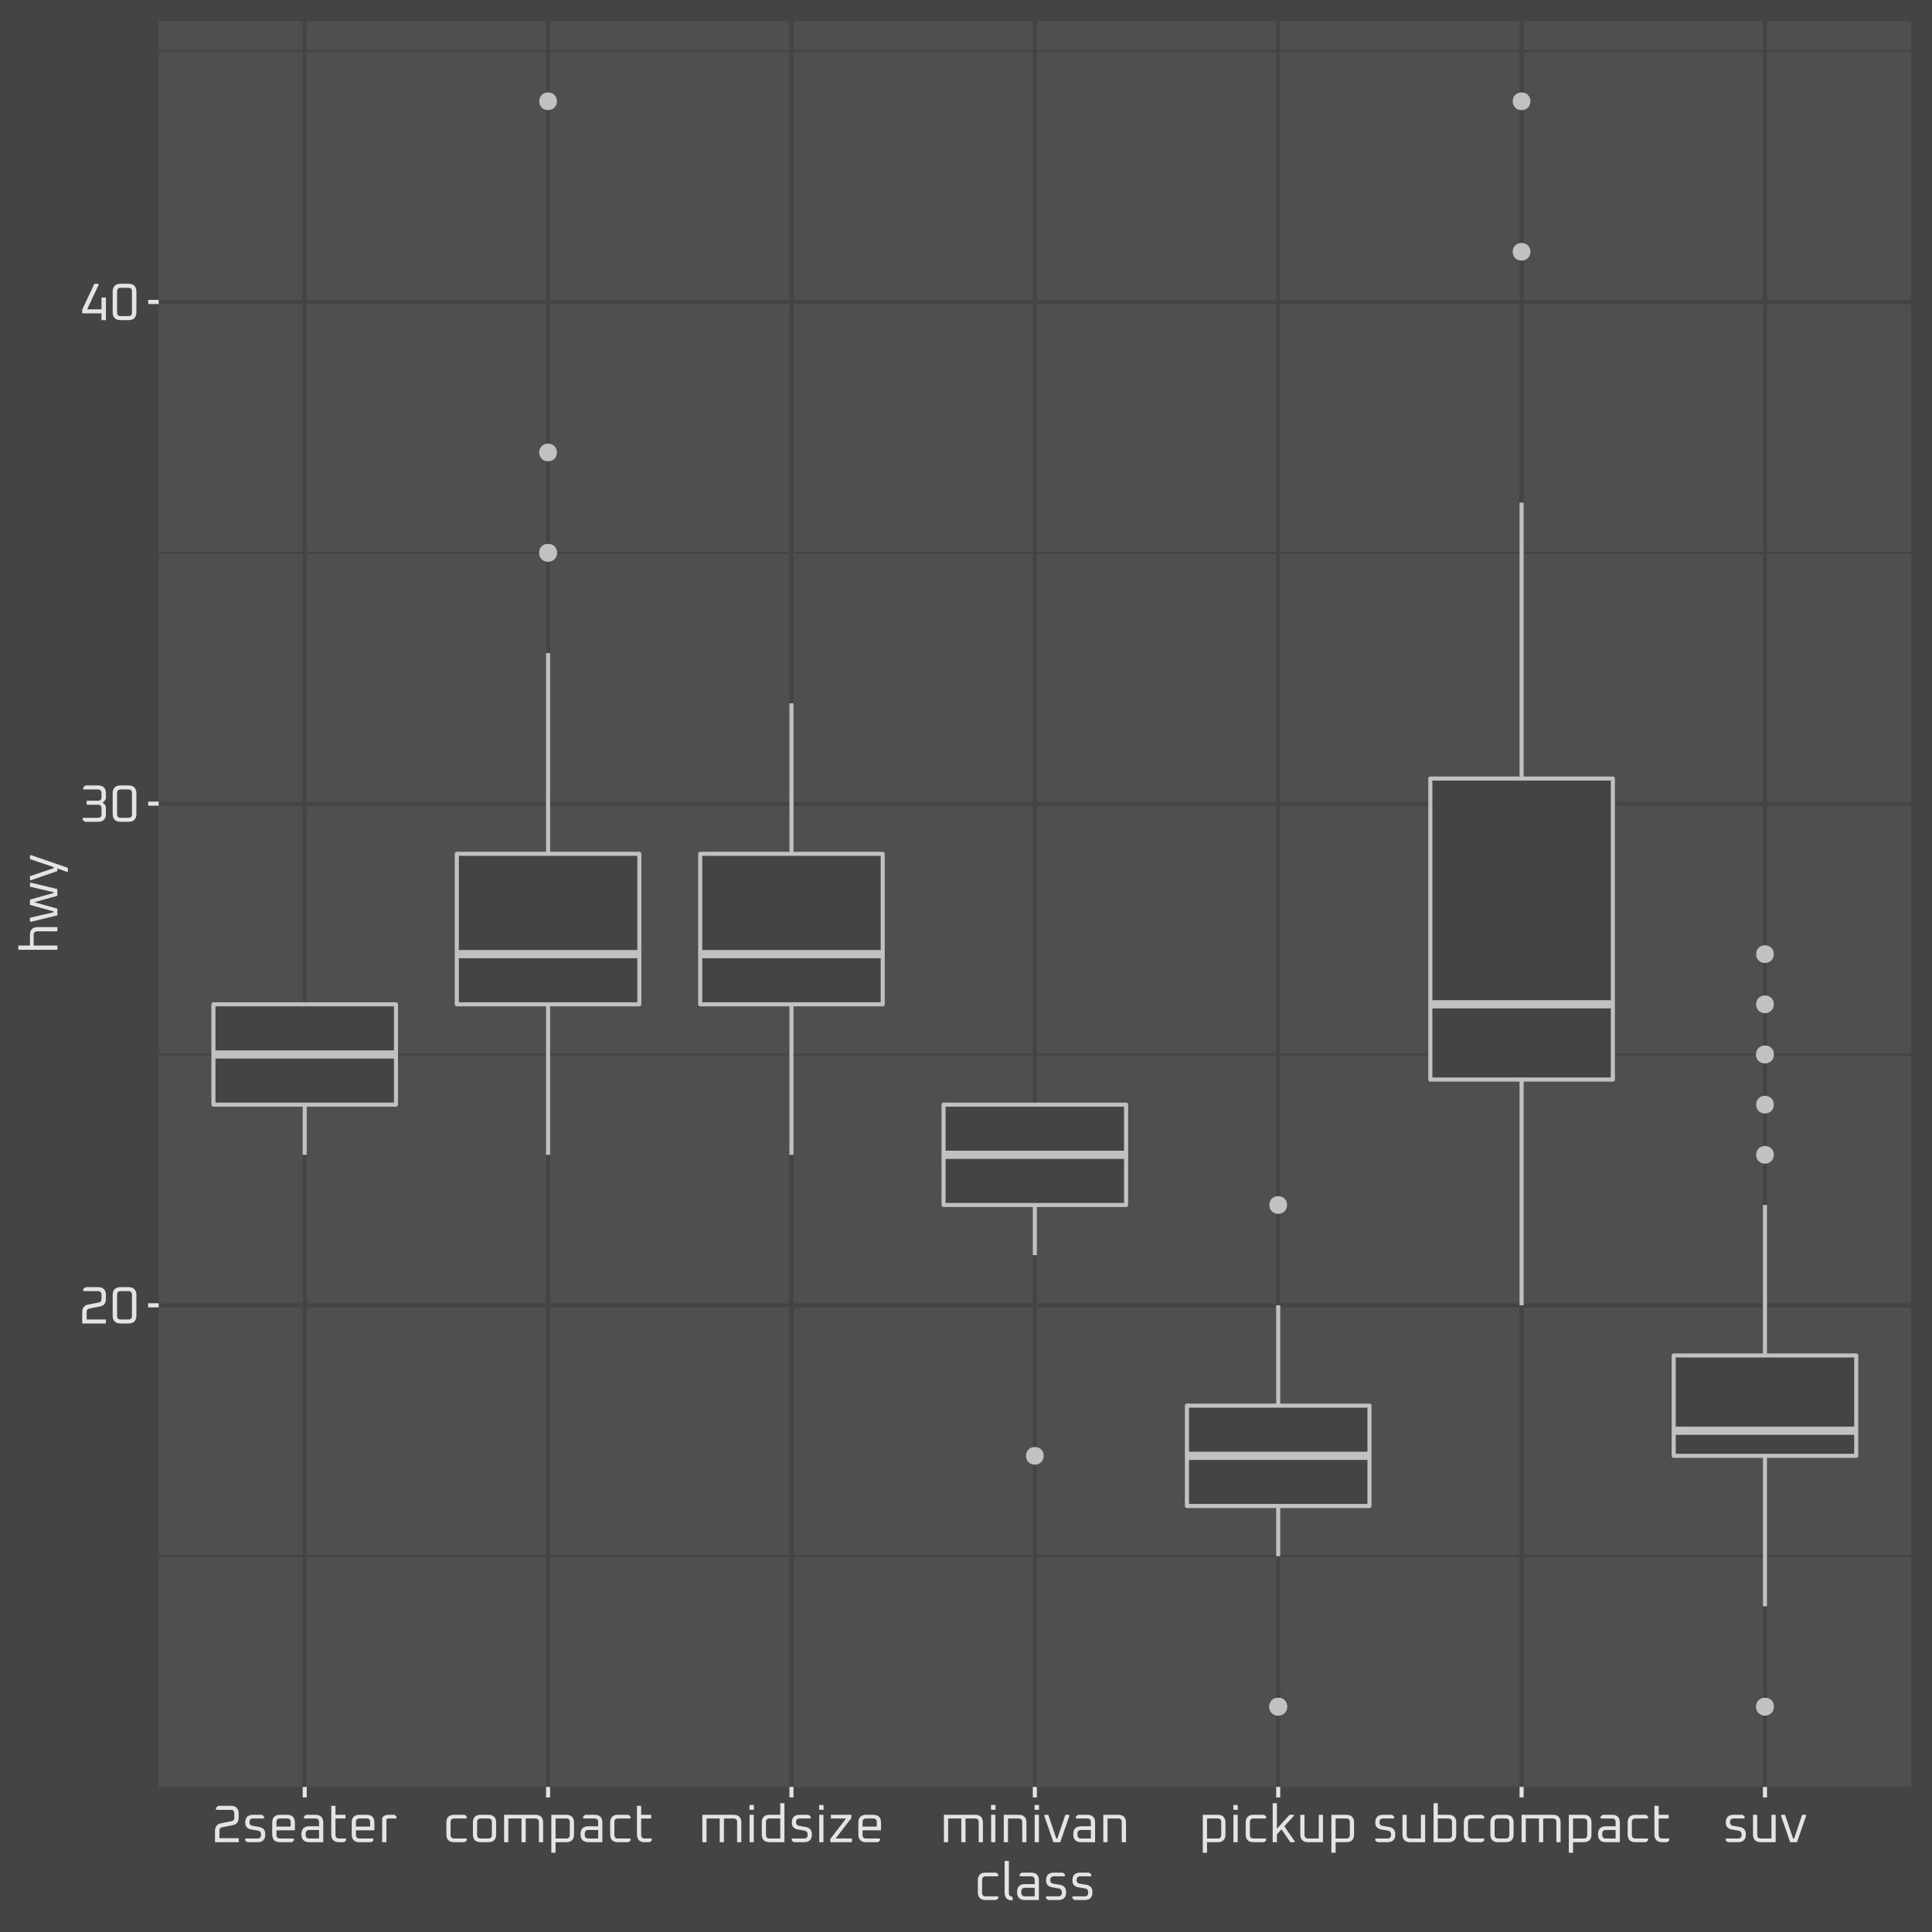 <?xml version="1.0" encoding="UTF-8"?>
<svg xmlns="http://www.w3.org/2000/svg" xmlns:xlink="http://www.w3.org/1999/xlink" width="504pt" height="504pt" viewBox="0 0 504 504" version="1.1">
<defs>
<clipPath id="clip1">
  <path d="M 41.395 5.48 L 498.523 5.48 L 498.523 466.156 L 41.395 466.156 Z M 41.395 5.48 "/>
</clipPath>
<clipPath id="clip2">
  <path d="M 41.395 405 L 498.523 405 L 498.523 407 L 41.395 407 Z M 41.395 405 "/>
</clipPath>
<clipPath id="clip3">
  <path d="M 41.395 274 L 498.523 274 L 498.523 276 L 41.395 276 Z M 41.395 274 "/>
</clipPath>
<clipPath id="clip4">
  <path d="M 41.395 143 L 498.523 143 L 498.523 145 L 41.395 145 Z M 41.395 143 "/>
</clipPath>
<clipPath id="clip5">
  <path d="M 41.395 13 L 498.523 13 L 498.523 14 L 41.395 14 Z M 41.395 13 "/>
</clipPath>
<clipPath id="clip6">
  <path d="M 41.395 339 L 498.523 339 L 498.523 342 L 41.395 342 Z M 41.395 339 "/>
</clipPath>
<clipPath id="clip7">
  <path d="M 41.395 209 L 498.523 209 L 498.523 211 L 41.395 211 Z M 41.395 209 "/>
</clipPath>
<clipPath id="clip8">
  <path d="M 41.395 78 L 498.523 78 L 498.523 80 L 41.395 80 Z M 41.395 78 "/>
</clipPath>
<clipPath id="clip9">
  <path d="M 78 5.48 L 81 5.48 L 81 466.156 L 78 466.156 Z M 78 5.48 "/>
</clipPath>
<clipPath id="clip10">
  <path d="M 142 5.48 L 144 5.48 L 144 466.156 L 142 466.156 Z M 142 5.48 "/>
</clipPath>
<clipPath id="clip11">
  <path d="M 205 5.48 L 208 5.48 L 208 466.156 L 205 466.156 Z M 205 5.48 "/>
</clipPath>
<clipPath id="clip12">
  <path d="M 269 5.48 L 271 5.48 L 271 466.156 L 269 466.156 Z M 269 5.48 "/>
</clipPath>
<clipPath id="clip13">
  <path d="M 332 5.48 L 334 5.48 L 334 466.156 L 332 466.156 Z M 332 5.48 "/>
</clipPath>
<clipPath id="clip14">
  <path d="M 396 5.48 L 398 5.48 L 398 466.156 L 396 466.156 Z M 396 5.48 "/>
</clipPath>
<clipPath id="clip15">
  <path d="M 459 5.48 L 461 5.48 L 461 466.156 L 459 466.156 Z M 459 5.48 "/>
</clipPath>
</defs>
<g id="surface158">
<rect x="0" y="0" width="504" height="504" style="fill:rgb(26.667%,26.667%,26.667%);fill-opacity:1;stroke:none;"/>
<rect x="0" y="0" width="504" height="504" style="fill:rgb(26.667%,26.667%,26.667%);fill-opacity:1;stroke:none;"/>
<g clip-path="url(#clip1)" clip-rule="nonzero">
<path style=" stroke:none;fill-rule:nonzero;fill:rgb(30.98%,30.98%,30.98%);fill-opacity:1;" d="M 41.395 466.156 L 498.523 466.156 L 498.523 5.48 L 41.395 5.48 Z M 41.395 466.156 "/>
</g>
<g clip-path="url(#clip2)" clip-rule="nonzero">
<path style="fill:none;stroke-width:0.533;stroke-linecap:butt;stroke-linejoin:round;stroke:rgb(26.667%,26.667%,26.667%);stroke-opacity:1;stroke-miterlimit:10;" d="M 41.395 405.953 L 498.52 405.953 "/>
</g>
<g clip-path="url(#clip3)" clip-rule="nonzero">
<path style="fill:none;stroke-width:0.533;stroke-linecap:butt;stroke-linejoin:round;stroke:rgb(26.667%,26.667%,26.667%);stroke-opacity:1;stroke-miterlimit:10;" d="M 41.395 275.078 L 498.52 275.078 "/>
</g>
<g clip-path="url(#clip4)" clip-rule="nonzero">
<path style="fill:none;stroke-width:0.533;stroke-linecap:butt;stroke-linejoin:round;stroke:rgb(26.667%,26.667%,26.667%);stroke-opacity:1;stroke-miterlimit:10;" d="M 41.395 144.207 L 498.52 144.207 "/>
</g>
<g clip-path="url(#clip5)" clip-rule="nonzero">
<path style="fill:none;stroke-width:0.533;stroke-linecap:butt;stroke-linejoin:round;stroke:rgb(26.667%,26.667%,26.667%);stroke-opacity:1;stroke-miterlimit:10;" d="M 41.395 13.332 L 498.52 13.332 "/>
</g>
<g clip-path="url(#clip6)" clip-rule="nonzero">
<path style="fill:none;stroke-width:1.067;stroke-linecap:butt;stroke-linejoin:round;stroke:rgb(26.667%,26.667%,26.667%);stroke-opacity:1;stroke-miterlimit:10;" d="M 41.395 340.516 L 498.52 340.516 "/>
</g>
<g clip-path="url(#clip7)" clip-rule="nonzero">
<path style="fill:none;stroke-width:1.067;stroke-linecap:butt;stroke-linejoin:round;stroke:rgb(26.667%,26.667%,26.667%);stroke-opacity:1;stroke-miterlimit:10;" d="M 41.395 209.641 L 498.52 209.641 "/>
</g>
<g clip-path="url(#clip8)" clip-rule="nonzero">
<path style="fill:none;stroke-width:1.067;stroke-linecap:butt;stroke-linejoin:round;stroke:rgb(26.667%,26.667%,26.667%);stroke-opacity:1;stroke-miterlimit:10;" d="M 41.395 78.77 L 498.52 78.77 "/>
</g>
<g clip-path="url(#clip9)" clip-rule="nonzero">
<path style="fill:none;stroke-width:1.067;stroke-linecap:butt;stroke-linejoin:round;stroke:rgb(26.667%,26.667%,26.667%);stroke-opacity:1;stroke-miterlimit:10;" d="M 79.488 466.156 L 79.488 5.48 "/>
</g>
<g clip-path="url(#clip10)" clip-rule="nonzero">
<path style="fill:none;stroke-width:1.067;stroke-linecap:butt;stroke-linejoin:round;stroke:rgb(26.667%,26.667%,26.667%);stroke-opacity:1;stroke-miterlimit:10;" d="M 142.977 466.156 L 142.977 5.48 "/>
</g>
<g clip-path="url(#clip11)" clip-rule="nonzero">
<path style="fill:none;stroke-width:1.067;stroke-linecap:butt;stroke-linejoin:round;stroke:rgb(26.667%,26.667%,26.667%);stroke-opacity:1;stroke-miterlimit:10;" d="M 206.469 466.156 L 206.469 5.48 "/>
</g>
<g clip-path="url(#clip12)" clip-rule="nonzero">
<path style="fill:none;stroke-width:1.067;stroke-linecap:butt;stroke-linejoin:round;stroke:rgb(26.667%,26.667%,26.667%);stroke-opacity:1;stroke-miterlimit:10;" d="M 269.957 466.156 L 269.957 5.48 "/>
</g>
<g clip-path="url(#clip13)" clip-rule="nonzero">
<path style="fill:none;stroke-width:1.067;stroke-linecap:butt;stroke-linejoin:round;stroke:rgb(26.667%,26.667%,26.667%);stroke-opacity:1;stroke-miterlimit:10;" d="M 333.445 466.156 L 333.445 5.48 "/>
</g>
<g clip-path="url(#clip14)" clip-rule="nonzero">
<path style="fill:none;stroke-width:1.067;stroke-linecap:butt;stroke-linejoin:round;stroke:rgb(26.667%,26.667%,26.667%);stroke-opacity:1;stroke-miterlimit:10;" d="M 396.938 466.156 L 396.938 5.48 "/>
</g>
<g clip-path="url(#clip15)" clip-rule="nonzero">
<path style="fill:none;stroke-width:1.067;stroke-linecap:butt;stroke-linejoin:round;stroke:rgb(26.667%,26.667%,26.667%);stroke-opacity:1;stroke-miterlimit:10;" d="M 460.426 466.156 L 460.426 5.48 "/>
</g>
<path style="fill:none;stroke-width:1.067;stroke-linecap:butt;stroke-linejoin:round;stroke:rgb(75.686%,75.686%,75.686%);stroke-opacity:1;stroke-miterlimit:10;" d="M 79.488 261.992 L 79.488 261.992 "/>
<path style="fill:none;stroke-width:1.067;stroke-linecap:butt;stroke-linejoin:round;stroke:rgb(75.686%,75.686%,75.686%);stroke-opacity:1;stroke-miterlimit:10;" d="M 79.488 288.168 L 79.488 301.254 "/>
<path style="fill-rule:nonzero;fill:rgb(26.667%,26.667%,26.667%);fill-opacity:1;stroke-width:1.067;stroke-linecap:round;stroke-linejoin:round;stroke:rgb(75.686%,75.686%,75.686%);stroke-opacity:1;stroke-miterlimit:10;" d="M 55.68 261.992 L 55.68 288.168 L 103.297 288.168 L 103.297 261.992 Z M 55.68 261.992 "/>
<path style="fill:none;stroke-width:2.134;stroke-linecap:butt;stroke-linejoin:round;stroke:rgb(75.686%,75.686%,75.686%);stroke-opacity:1;stroke-miterlimit:10;" d="M 55.68 275.078 L 103.297 275.078 "/>
<path style="fill-rule:nonzero;fill:rgb(75.686%,75.686%,75.686%);fill-opacity:1;stroke-width:0.709;stroke-linecap:round;stroke-linejoin:round;stroke:rgb(75.686%,75.686%,75.686%);stroke-opacity:1;stroke-miterlimit:10;" d="M 144.934 144.207 C 144.934 146.812 141.023 146.812 141.023 144.207 C 141.023 141.598 144.934 141.598 144.934 144.207 "/>
<path style="fill-rule:nonzero;fill:rgb(75.686%,75.686%,75.686%);fill-opacity:1;stroke-width:0.709;stroke-linecap:round;stroke-linejoin:round;stroke:rgb(75.686%,75.686%,75.686%);stroke-opacity:1;stroke-miterlimit:10;" d="M 144.934 118.031 C 144.934 120.637 141.023 120.637 141.023 118.031 C 141.023 115.426 144.934 115.426 144.934 118.031 "/>
<path style="fill-rule:nonzero;fill:rgb(75.686%,75.686%,75.686%);fill-opacity:1;stroke-width:0.709;stroke-linecap:round;stroke-linejoin:round;stroke:rgb(75.686%,75.686%,75.686%);stroke-opacity:1;stroke-miterlimit:10;" d="M 144.934 144.207 C 144.934 146.812 141.023 146.812 141.023 144.207 C 141.023 141.598 144.934 141.598 144.934 144.207 "/>
<path style="fill-rule:nonzero;fill:rgb(75.686%,75.686%,75.686%);fill-opacity:1;stroke-width:0.709;stroke-linecap:round;stroke-linejoin:round;stroke:rgb(75.686%,75.686%,75.686%);stroke-opacity:1;stroke-miterlimit:10;" d="M 144.934 26.418 C 144.934 29.027 141.023 29.027 141.023 26.418 C 141.023 23.812 144.934 23.812 144.934 26.418 "/>
<path style="fill:none;stroke-width:1.067;stroke-linecap:butt;stroke-linejoin:round;stroke:rgb(75.686%,75.686%,75.686%);stroke-opacity:1;stroke-miterlimit:10;" d="M 142.977 222.73 L 142.977 170.379 "/>
<path style="fill:none;stroke-width:1.067;stroke-linecap:butt;stroke-linejoin:round;stroke:rgb(75.686%,75.686%,75.686%);stroke-opacity:1;stroke-miterlimit:10;" d="M 142.977 261.992 L 142.977 301.254 "/>
<path style="fill-rule:nonzero;fill:rgb(26.667%,26.667%,26.667%);fill-opacity:1;stroke-width:1.067;stroke-linecap:round;stroke-linejoin:round;stroke:rgb(75.686%,75.686%,75.686%);stroke-opacity:1;stroke-miterlimit:10;" d="M 119.168 222.73 L 119.168 261.992 L 166.785 261.992 L 166.785 222.73 Z M 119.168 222.73 "/>
<path style="fill:none;stroke-width:2.134;stroke-linecap:butt;stroke-linejoin:round;stroke:rgb(75.686%,75.686%,75.686%);stroke-opacity:1;stroke-miterlimit:10;" d="M 119.168 248.902 L 166.785 248.902 "/>
<path style="fill:none;stroke-width:1.067;stroke-linecap:butt;stroke-linejoin:round;stroke:rgb(75.686%,75.686%,75.686%);stroke-opacity:1;stroke-miterlimit:10;" d="M 206.469 222.73 L 206.469 183.469 "/>
<path style="fill:none;stroke-width:1.067;stroke-linecap:butt;stroke-linejoin:round;stroke:rgb(75.686%,75.686%,75.686%);stroke-opacity:1;stroke-miterlimit:10;" d="M 206.469 261.992 L 206.469 301.254 "/>
<path style="fill-rule:nonzero;fill:rgb(26.667%,26.667%,26.667%);fill-opacity:1;stroke-width:1.067;stroke-linecap:round;stroke-linejoin:round;stroke:rgb(75.686%,75.686%,75.686%);stroke-opacity:1;stroke-miterlimit:10;" d="M 182.66 222.73 L 182.66 261.992 L 230.277 261.992 L 230.277 222.73 Z M 182.66 222.73 "/>
<path style="fill:none;stroke-width:2.134;stroke-linecap:butt;stroke-linejoin:round;stroke:rgb(75.686%,75.686%,75.686%);stroke-opacity:1;stroke-miterlimit:10;" d="M 182.66 248.902 L 230.277 248.902 "/>
<path style="fill-rule:nonzero;fill:rgb(75.686%,75.686%,75.686%);fill-opacity:1;stroke-width:0.709;stroke-linecap:round;stroke-linejoin:round;stroke:rgb(75.686%,75.686%,75.686%);stroke-opacity:1;stroke-miterlimit:10;" d="M 271.91 379.777 C 271.91 382.383 268.004 382.383 268.004 379.777 C 268.004 377.172 271.91 377.172 271.91 379.777 "/>
<path style="fill:none;stroke-width:1.067;stroke-linecap:butt;stroke-linejoin:round;stroke:rgb(75.686%,75.686%,75.686%);stroke-opacity:1;stroke-miterlimit:10;" d="M 269.957 288.168 L 269.957 288.168 "/>
<path style="fill:none;stroke-width:1.067;stroke-linecap:butt;stroke-linejoin:round;stroke:rgb(75.686%,75.686%,75.686%);stroke-opacity:1;stroke-miterlimit:10;" d="M 269.957 314.34 L 269.957 327.43 "/>
<path style="fill-rule:nonzero;fill:rgb(26.667%,26.667%,26.667%);fill-opacity:1;stroke-width:1.067;stroke-linecap:round;stroke-linejoin:round;stroke:rgb(75.686%,75.686%,75.686%);stroke-opacity:1;stroke-miterlimit:10;" d="M 246.148 288.168 L 246.148 314.34 L 293.766 314.34 L 293.766 288.168 Z M 246.148 288.168 "/>
<path style="fill:none;stroke-width:2.134;stroke-linecap:butt;stroke-linejoin:round;stroke:rgb(75.686%,75.686%,75.686%);stroke-opacity:1;stroke-miterlimit:10;" d="M 246.148 301.254 L 293.766 301.254 "/>
<path style="fill-rule:nonzero;fill:rgb(75.686%,75.686%,75.686%);fill-opacity:1;stroke-width:0.709;stroke-linecap:round;stroke-linejoin:round;stroke:rgb(75.686%,75.686%,75.686%);stroke-opacity:1;stroke-miterlimit:10;" d="M 335.402 445.215 C 335.402 447.82 331.492 447.82 331.492 445.215 C 331.492 442.609 335.402 442.609 335.402 445.215 "/>
<path style="fill-rule:nonzero;fill:rgb(75.686%,75.686%,75.686%);fill-opacity:1;stroke-width:0.709;stroke-linecap:round;stroke-linejoin:round;stroke:rgb(75.686%,75.686%,75.686%);stroke-opacity:1;stroke-miterlimit:10;" d="M 335.402 445.215 C 335.402 447.82 331.492 447.82 331.492 445.215 C 331.492 442.609 335.402 442.609 335.402 445.215 "/>
<path style="fill-rule:nonzero;fill:rgb(75.686%,75.686%,75.686%);fill-opacity:1;stroke-width:0.709;stroke-linecap:round;stroke-linejoin:round;stroke:rgb(75.686%,75.686%,75.686%);stroke-opacity:1;stroke-miterlimit:10;" d="M 335.402 445.215 C 335.402 447.82 331.492 447.82 331.492 445.215 C 331.492 442.609 335.402 442.609 335.402 445.215 "/>
<path style="fill-rule:nonzero;fill:rgb(75.686%,75.686%,75.686%);fill-opacity:1;stroke-width:0.709;stroke-linecap:round;stroke-linejoin:round;stroke:rgb(75.686%,75.686%,75.686%);stroke-opacity:1;stroke-miterlimit:10;" d="M 335.402 314.34 C 335.402 316.949 331.492 316.949 331.492 314.34 C 331.492 311.734 335.402 311.734 335.402 314.34 "/>
<path style="fill:none;stroke-width:1.067;stroke-linecap:butt;stroke-linejoin:round;stroke:rgb(75.686%,75.686%,75.686%);stroke-opacity:1;stroke-miterlimit:10;" d="M 333.445 366.691 L 333.445 340.516 "/>
<path style="fill:none;stroke-width:1.067;stroke-linecap:butt;stroke-linejoin:round;stroke:rgb(75.686%,75.686%,75.686%);stroke-opacity:1;stroke-miterlimit:10;" d="M 333.445 392.863 L 333.445 405.953 "/>
<path style="fill-rule:nonzero;fill:rgb(26.667%,26.667%,26.667%);fill-opacity:1;stroke-width:1.067;stroke-linecap:round;stroke-linejoin:round;stroke:rgb(75.686%,75.686%,75.686%);stroke-opacity:1;stroke-miterlimit:10;" d="M 309.637 366.691 L 309.637 392.863 L 357.254 392.863 L 357.254 366.691 Z M 309.637 366.691 "/>
<path style="fill:none;stroke-width:2.134;stroke-linecap:butt;stroke-linejoin:round;stroke:rgb(75.686%,75.686%,75.686%);stroke-opacity:1;stroke-miterlimit:10;" d="M 309.637 379.777 L 357.254 379.777 "/>
<path style="fill-rule:nonzero;fill:rgb(75.686%,75.686%,75.686%);fill-opacity:1;stroke-width:0.709;stroke-linecap:round;stroke-linejoin:round;stroke:rgb(75.686%,75.686%,75.686%);stroke-opacity:1;stroke-miterlimit:10;" d="M 398.891 26.418 C 398.891 29.027 394.98 29.027 394.98 26.418 C 394.98 23.812 398.891 23.812 398.891 26.418 "/>
<path style="fill-rule:nonzero;fill:rgb(75.686%,75.686%,75.686%);fill-opacity:1;stroke-width:0.709;stroke-linecap:round;stroke-linejoin:round;stroke:rgb(75.686%,75.686%,75.686%);stroke-opacity:1;stroke-miterlimit:10;" d="M 398.891 65.68 C 398.891 68.289 394.98 68.289 394.98 65.68 C 394.98 63.074 398.891 63.074 398.891 65.68 "/>
<path style="fill:none;stroke-width:1.067;stroke-linecap:butt;stroke-linejoin:round;stroke:rgb(75.686%,75.686%,75.686%);stroke-opacity:1;stroke-miterlimit:10;" d="M 396.938 203.098 L 396.938 131.117 "/>
<path style="fill:none;stroke-width:1.067;stroke-linecap:butt;stroke-linejoin:round;stroke:rgb(75.686%,75.686%,75.686%);stroke-opacity:1;stroke-miterlimit:10;" d="M 396.938 281.621 L 396.938 340.516 "/>
<path style="fill-rule:nonzero;fill:rgb(26.667%,26.667%,26.667%);fill-opacity:1;stroke-width:1.067;stroke-linecap:round;stroke-linejoin:round;stroke:rgb(75.686%,75.686%,75.686%);stroke-opacity:1;stroke-miterlimit:10;" d="M 373.129 203.098 L 373.129 281.621 L 420.746 281.621 L 420.746 203.098 Z M 373.129 203.098 "/>
<path style="fill:none;stroke-width:2.134;stroke-linecap:butt;stroke-linejoin:round;stroke:rgb(75.686%,75.686%,75.686%);stroke-opacity:1;stroke-miterlimit:10;" d="M 373.129 261.992 L 420.746 261.992 "/>
<path style="fill-rule:nonzero;fill:rgb(75.686%,75.686%,75.686%);fill-opacity:1;stroke-width:0.709;stroke-linecap:round;stroke-linejoin:round;stroke:rgb(75.686%,75.686%,75.686%);stroke-opacity:1;stroke-miterlimit:10;" d="M 462.383 445.215 C 462.383 447.82 458.473 447.82 458.473 445.215 C 458.473 442.609 462.383 442.609 462.383 445.215 "/>
<path style="fill-rule:nonzero;fill:rgb(75.686%,75.686%,75.686%);fill-opacity:1;stroke-width:0.709;stroke-linecap:round;stroke-linejoin:round;stroke:rgb(75.686%,75.686%,75.686%);stroke-opacity:1;stroke-miterlimit:10;" d="M 462.383 445.215 C 462.383 447.82 458.473 447.82 458.473 445.215 C 458.473 442.609 462.383 442.609 462.383 445.215 "/>
<path style="fill-rule:nonzero;fill:rgb(75.686%,75.686%,75.686%);fill-opacity:1;stroke-width:0.709;stroke-linecap:round;stroke-linejoin:round;stroke:rgb(75.686%,75.686%,75.686%);stroke-opacity:1;stroke-miterlimit:10;" d="M 462.383 275.078 C 462.383 277.684 458.473 277.684 458.473 275.078 C 458.473 272.473 462.383 272.473 462.383 275.078 "/>
<path style="fill-rule:nonzero;fill:rgb(75.686%,75.686%,75.686%);fill-opacity:1;stroke-width:0.709;stroke-linecap:round;stroke-linejoin:round;stroke:rgb(75.686%,75.686%,75.686%);stroke-opacity:1;stroke-miterlimit:10;" d="M 462.383 288.168 C 462.383 290.773 458.473 290.773 458.473 288.168 C 458.473 285.559 462.383 285.559 462.383 288.168 "/>
<path style="fill-rule:nonzero;fill:rgb(75.686%,75.686%,75.686%);fill-opacity:1;stroke-width:0.709;stroke-linecap:round;stroke-linejoin:round;stroke:rgb(75.686%,75.686%,75.686%);stroke-opacity:1;stroke-miterlimit:10;" d="M 462.383 248.902 C 462.383 251.512 458.473 251.512 458.473 248.902 C 458.473 246.297 462.383 246.297 462.383 248.902 "/>
<path style="fill-rule:nonzero;fill:rgb(75.686%,75.686%,75.686%);fill-opacity:1;stroke-width:0.709;stroke-linecap:round;stroke-linejoin:round;stroke:rgb(75.686%,75.686%,75.686%);stroke-opacity:1;stroke-miterlimit:10;" d="M 462.383 275.078 C 462.383 277.684 458.473 277.684 458.473 275.078 C 458.473 272.473 462.383 272.473 462.383 275.078 "/>
<path style="fill-rule:nonzero;fill:rgb(75.686%,75.686%,75.686%);fill-opacity:1;stroke-width:0.709;stroke-linecap:round;stroke-linejoin:round;stroke:rgb(75.686%,75.686%,75.686%);stroke-opacity:1;stroke-miterlimit:10;" d="M 462.383 261.992 C 462.383 264.598 458.473 264.598 458.473 261.992 C 458.473 259.387 462.383 259.387 462.383 261.992 "/>
<path style="fill-rule:nonzero;fill:rgb(75.686%,75.686%,75.686%);fill-opacity:1;stroke-width:0.709;stroke-linecap:round;stroke-linejoin:round;stroke:rgb(75.686%,75.686%,75.686%);stroke-opacity:1;stroke-miterlimit:10;" d="M 462.383 301.254 C 462.383 303.859 458.473 303.859 458.473 301.254 C 458.473 298.648 462.383 298.648 462.383 301.254 "/>
<path style="fill:none;stroke-width:1.067;stroke-linecap:butt;stroke-linejoin:round;stroke:rgb(75.686%,75.686%,75.686%);stroke-opacity:1;stroke-miterlimit:10;" d="M 460.426 353.602 L 460.426 314.34 "/>
<path style="fill:none;stroke-width:1.067;stroke-linecap:butt;stroke-linejoin:round;stroke:rgb(75.686%,75.686%,75.686%);stroke-opacity:1;stroke-miterlimit:10;" d="M 460.426 379.777 L 460.426 419.039 "/>
<path style="fill-rule:nonzero;fill:rgb(26.667%,26.667%,26.667%);fill-opacity:1;stroke-width:1.067;stroke-linecap:round;stroke-linejoin:round;stroke:rgb(75.686%,75.686%,75.686%);stroke-opacity:1;stroke-miterlimit:10;" d="M 436.617 353.602 L 436.617 379.777 L 484.234 379.777 L 484.234 353.602 Z M 436.617 353.602 "/>
<path style="fill:none;stroke-width:2.134;stroke-linecap:butt;stroke-linejoin:round;stroke:rgb(75.686%,75.686%,75.686%);stroke-opacity:1;stroke-miterlimit:10;" d="M 436.617 373.234 L 484.234 373.234 "/>
<path style=" stroke:none;fill-rule:evenodd;fill:rgb(89.412%,89.412%,89.412%);fill-opacity:1;" d="M 21.445 345.258 L 21.445 342.371 L 21.461 342.039 L 21.508 341.734 L 21.582 341.461 L 21.688 341.215 L 21.824 340.996 L 21.992 340.809 L 22.188 340.648 L 22.414 340.516 L 22.672 340.41 L 22.961 340.336 L 25.777 339.773 L 25.91 339.738 L 26.031 339.691 L 26.137 339.633 L 26.227 339.559 L 26.305 339.473 L 26.367 339.375 L 26.418 339.266 L 26.449 339.141 L 26.473 339.004 L 26.48 338.852 L 26.48 337.754 L 26.469 337.574 L 26.441 337.414 L 26.395 337.273 L 26.328 337.152 L 26.246 337.051 L 26.141 336.965 L 26.02 336.902 L 25.879 336.855 L 25.723 336.828 L 25.543 336.816 L 21.723 336.816 L 21.723 336.254 L 22.34 335.773 L 25.531 335.773 L 25.93 335.793 L 26.289 335.855 L 26.602 335.961 L 26.875 336.109 L 27.109 336.297 L 27.297 336.531 L 27.445 336.805 L 27.551 337.117 L 27.613 337.477 L 27.633 337.875 L 27.633 338.77 L 27.617 339.102 L 27.574 339.406 L 27.5 339.68 L 27.391 339.926 L 27.258 340.145 L 27.09 340.332 L 26.895 340.496 L 26.668 340.625 L 26.41 340.73 L 26.121 340.805 L 23.305 341.367 L 23.168 341.402 L 23.051 341.449 L 22.945 341.508 L 22.855 341.582 L 22.777 341.668 L 22.715 341.766 L 22.664 341.879 L 22.629 342 L 22.609 342.141 L 22.602 342.289 L 22.602 344.215 L 27.633 344.215 L 27.633 345.258 Z M 21.445 345.258 "/>
<path style=" stroke:none;fill-rule:evenodd;fill:rgb(89.412%,89.412%,89.412%);fill-opacity:1;" d="M 29.395 343.156 L 29.395 337.875 L 29.414 337.477 L 29.477 337.117 L 29.582 336.805 L 29.73 336.531 L 29.922 336.297 L 30.152 336.109 L 30.426 335.961 L 30.742 335.855 L 31.098 335.793 L 31.496 335.773 L 33.477 335.773 L 33.879 335.793 L 34.234 335.855 L 34.551 335.961 L 34.824 336.109 L 35.055 336.297 L 35.246 336.531 L 35.391 336.805 L 35.496 337.117 L 35.562 337.477 L 35.582 337.875 L 35.582 343.156 L 35.562 343.555 L 35.496 343.914 L 35.391 344.23 L 35.246 344.504 L 35.055 344.734 L 34.824 344.922 L 34.551 345.07 L 34.234 345.176 L 33.879 345.238 L 33.477 345.258 L 31.496 345.258 L 31.098 345.238 L 30.742 345.176 L 30.426 345.07 L 30.152 344.922 L 29.922 344.734 L 29.73 344.504 L 29.582 344.23 L 29.477 343.914 L 29.414 343.555 Z M 30.551 343.281 L 30.559 343.457 L 30.586 343.617 L 30.633 343.758 L 30.699 343.879 L 30.781 343.98 L 30.887 344.066 L 31.008 344.129 L 31.148 344.176 L 31.305 344.207 L 31.484 344.215 L 33.492 344.215 L 33.668 344.207 L 33.828 344.176 L 33.969 344.129 L 34.09 344.066 L 34.191 343.98 L 34.277 343.879 L 34.344 343.758 L 34.391 343.617 L 34.418 343.457 L 34.426 343.281 L 34.426 337.754 L 34.418 337.574 L 34.391 337.414 L 34.344 337.273 L 34.277 337.152 L 34.191 337.051 L 34.09 336.965 L 33.969 336.902 L 33.828 336.855 L 33.668 336.828 L 33.492 336.816 L 31.484 336.816 L 31.305 336.828 L 31.148 336.855 L 31.008 336.902 L 30.887 336.965 L 30.781 337.051 L 30.699 337.152 L 30.633 337.273 L 30.586 337.414 L 30.559 337.574 L 30.551 337.754 Z M 30.551 343.281 "/>
<path style=" stroke:none;fill-rule:evenodd;fill:rgb(89.412%,89.412%,89.412%);fill-opacity:1;" d="M 21.586 213.906 L 21.586 213.34 L 25.543 213.34 L 25.723 213.332 L 25.879 213.305 L 26.02 213.258 L 26.141 213.191 L 26.246 213.105 L 26.328 213.004 L 26.395 212.883 L 26.441 212.742 L 26.469 212.582 L 26.48 212.406 L 26.48 210.867 L 26.469 210.688 L 26.441 210.531 L 26.395 210.391 L 26.328 210.266 L 26.246 210.164 L 26.141 210.082 L 26.02 210.016 L 25.879 209.969 L 25.723 209.941 L 25.543 209.93 L 22.602 209.93 L 22.602 208.887 L 25.543 208.887 L 25.723 208.875 L 25.879 208.848 L 26.02 208.801 L 26.141 208.734 L 26.246 208.652 L 26.328 208.551 L 26.395 208.43 L 26.441 208.289 L 26.469 208.129 L 26.48 207.949 L 26.48 206.879 L 26.469 206.699 L 26.441 206.543 L 26.395 206.402 L 26.328 206.281 L 26.246 206.176 L 26.141 206.094 L 26.02 206.027 L 25.879 205.98 L 25.723 205.953 L 25.543 205.945 L 21.723 205.945 L 21.723 205.379 L 22.34 204.898 L 25.531 204.898 L 25.93 204.918 L 26.289 204.984 L 26.602 205.086 L 26.875 205.234 L 27.109 205.426 L 27.297 205.656 L 27.445 205.93 L 27.551 206.246 L 27.613 206.602 L 27.633 207.004 L 27.633 208.008 L 27.629 208.113 L 27.621 208.219 L 27.602 208.316 L 27.578 208.414 L 27.547 208.504 L 27.512 208.59 L 27.465 208.676 L 27.414 208.754 L 27.355 208.828 L 27.289 208.898 L 26.809 209.383 L 27.289 209.863 L 27.355 209.934 L 27.414 210.008 L 27.465 210.086 L 27.512 210.172 L 27.547 210.258 L 27.578 210.348 L 27.602 210.445 L 27.621 210.543 L 27.629 210.648 L 27.633 210.758 L 27.633 212.281 L 27.613 212.684 L 27.551 213.039 L 27.445 213.355 L 27.297 213.629 L 27.109 213.859 L 26.875 214.051 L 26.602 214.195 L 26.289 214.301 L 25.93 214.363 L 25.531 214.387 L 22.203 214.387 Z M 21.586 213.906 "/>
<path style=" stroke:none;fill-rule:evenodd;fill:rgb(89.412%,89.412%,89.412%);fill-opacity:1;" d="M 29.395 212.281 L 29.395 207.004 L 29.414 206.602 L 29.477 206.246 L 29.582 205.93 L 29.73 205.656 L 29.922 205.426 L 30.152 205.234 L 30.426 205.086 L 30.742 204.984 L 31.098 204.918 L 31.496 204.898 L 33.477 204.898 L 33.879 204.918 L 34.234 204.984 L 34.551 205.086 L 34.824 205.234 L 35.055 205.426 L 35.246 205.656 L 35.391 205.93 L 35.496 206.246 L 35.562 206.602 L 35.582 207.004 L 35.582 212.281 L 35.562 212.684 L 35.496 213.039 L 35.391 213.355 L 35.246 213.629 L 35.055 213.859 L 34.824 214.051 L 34.551 214.195 L 34.234 214.301 L 33.879 214.363 L 33.477 214.387 L 31.496 214.387 L 31.098 214.363 L 30.742 214.301 L 30.426 214.195 L 30.152 214.051 L 29.922 213.859 L 29.73 213.629 L 29.582 213.355 L 29.477 213.039 L 29.414 212.684 Z M 30.551 212.406 L 30.559 212.582 L 30.586 212.742 L 30.633 212.883 L 30.699 213.004 L 30.781 213.105 L 30.887 213.191 L 31.008 213.258 L 31.148 213.305 L 31.305 213.332 L 31.484 213.34 L 33.492 213.34 L 33.668 213.332 L 33.828 213.305 L 33.969 213.258 L 34.09 213.191 L 34.191 213.105 L 34.277 213.004 L 34.344 212.883 L 34.391 212.742 L 34.418 212.582 L 34.426 212.406 L 34.426 206.879 L 34.418 206.699 L 34.391 206.543 L 34.344 206.402 L 34.277 206.281 L 34.191 206.176 L 34.09 206.094 L 33.969 206.027 L 33.828 205.98 L 33.668 205.953 L 33.492 205.945 L 31.484 205.945 L 31.305 205.953 L 31.148 205.98 L 31.008 206.027 L 30.887 206.094 L 30.781 206.176 L 30.699 206.281 L 30.633 206.402 L 30.586 206.543 L 30.559 206.699 L 30.551 206.879 Z M 30.551 212.406 "/>
<path style=" stroke:none;fill-rule:evenodd;fill:rgb(89.412%,89.412%,89.412%);fill-opacity:1;" d="M 21.445 81.738 L 21.445 80.777 L 24.621 74.023 L 25.586 74.023 L 25.738 74.301 L 22.727 80.695 L 26.48 80.695 L 26.48 77.602 L 27.633 77.602 L 27.633 83.512 L 26.48 83.512 L 26.48 81.738 Z M 21.445 81.738 "/>
<path style=" stroke:none;fill-rule:evenodd;fill:rgb(89.412%,89.412%,89.412%);fill-opacity:1;" d="M 29.395 81.41 L 29.395 76.129 L 29.414 75.73 L 29.477 75.371 L 29.582 75.055 L 29.73 74.781 L 29.922 74.551 L 30.152 74.363 L 30.426 74.215 L 30.742 74.109 L 31.098 74.047 L 31.496 74.023 L 33.477 74.023 L 33.879 74.047 L 34.234 74.109 L 34.551 74.215 L 34.824 74.363 L 35.055 74.551 L 35.246 74.781 L 35.391 75.055 L 35.496 75.371 L 35.562 75.73 L 35.582 76.129 L 35.582 81.41 L 35.562 81.809 L 35.496 82.164 L 35.391 82.48 L 35.246 82.754 L 35.055 82.988 L 34.824 83.176 L 34.551 83.324 L 34.234 83.43 L 33.879 83.492 L 33.477 83.512 L 31.496 83.512 L 31.098 83.492 L 30.742 83.43 L 30.426 83.324 L 30.152 83.176 L 29.922 82.988 L 29.73 82.754 L 29.582 82.48 L 29.477 82.164 L 29.414 81.809 Z M 30.551 81.531 L 30.559 81.711 L 30.586 81.867 L 30.633 82.008 L 30.699 82.129 L 30.781 82.234 L 30.887 82.316 L 31.008 82.383 L 31.148 82.43 L 31.305 82.457 L 31.484 82.469 L 33.492 82.469 L 33.668 82.457 L 33.828 82.43 L 33.969 82.383 L 34.09 82.316 L 34.191 82.234 L 34.277 82.129 L 34.344 82.008 L 34.391 81.867 L 34.418 81.711 L 34.426 81.531 L 34.426 76.004 L 34.418 75.828 L 34.391 75.668 L 34.344 75.527 L 34.277 75.406 L 34.191 75.305 L 34.09 75.219 L 33.969 75.152 L 33.828 75.105 L 33.668 75.078 L 33.492 75.07 L 31.484 75.07 L 31.305 75.078 L 31.148 75.105 L 31.008 75.152 L 30.887 75.219 L 30.781 75.305 L 30.699 75.406 L 30.633 75.527 L 30.586 75.668 L 30.559 75.828 L 30.551 76.004 Z M 30.551 81.531 "/>
<path style="fill:none;stroke-width:1.067;stroke-linecap:butt;stroke-linejoin:round;stroke:rgb(89.412%,89.412%,89.412%);stroke-opacity:1;stroke-miterlimit:10;" d="M 38.652 340.516 L 41.395 340.516 "/>
<path style="fill:none;stroke-width:1.067;stroke-linecap:butt;stroke-linejoin:round;stroke:rgb(89.412%,89.412%,89.412%);stroke-opacity:1;stroke-miterlimit:10;" d="M 38.652 209.641 L 41.395 209.641 "/>
<path style="fill:none;stroke-width:1.067;stroke-linecap:butt;stroke-linejoin:round;stroke:rgb(89.412%,89.412%,89.412%);stroke-opacity:1;stroke-miterlimit:10;" d="M 38.652 78.77 L 41.395 78.77 "/>
<path style="fill:none;stroke-width:1.067;stroke-linecap:butt;stroke-linejoin:round;stroke:rgb(89.412%,89.412%,89.412%);stroke-opacity:1;stroke-miterlimit:10;" d="M 79.488 468.895 L 79.488 466.156 "/>
<path style="fill:none;stroke-width:1.067;stroke-linecap:butt;stroke-linejoin:round;stroke:rgb(89.412%,89.412%,89.412%);stroke-opacity:1;stroke-miterlimit:10;" d="M 142.977 468.895 L 142.977 466.156 "/>
<path style="fill:none;stroke-width:1.067;stroke-linecap:butt;stroke-linejoin:round;stroke:rgb(89.412%,89.412%,89.412%);stroke-opacity:1;stroke-miterlimit:10;" d="M 206.469 468.895 L 206.469 466.156 "/>
<path style="fill:none;stroke-width:1.067;stroke-linecap:butt;stroke-linejoin:round;stroke:rgb(89.412%,89.412%,89.412%);stroke-opacity:1;stroke-miterlimit:10;" d="M 269.957 468.895 L 269.957 466.156 "/>
<path style="fill:none;stroke-width:1.067;stroke-linecap:butt;stroke-linejoin:round;stroke:rgb(89.412%,89.412%,89.412%);stroke-opacity:1;stroke-miterlimit:10;" d="M 333.445 468.895 L 333.445 466.156 "/>
<path style="fill:none;stroke-width:1.067;stroke-linecap:butt;stroke-linejoin:round;stroke:rgb(89.412%,89.412%,89.412%);stroke-opacity:1;stroke-miterlimit:10;" d="M 396.938 468.895 L 396.938 466.156 "/>
<path style="fill:none;stroke-width:1.067;stroke-linecap:butt;stroke-linejoin:round;stroke:rgb(89.412%,89.412%,89.412%);stroke-opacity:1;stroke-miterlimit:10;" d="M 460.426 468.895 L 460.426 466.156 "/>
<path style=" stroke:none;fill-rule:evenodd;fill:rgb(89.412%,89.412%,89.412%);fill-opacity:1;" d="M 56.086 480.574 L 56.086 477.688 L 56.102 477.355 L 56.145 477.051 L 56.223 476.773 L 56.328 476.527 L 56.461 476.312 L 56.629 476.121 L 56.824 475.961 L 57.051 475.828 L 57.309 475.727 L 57.598 475.652 L 60.414 475.086 L 60.551 475.055 L 60.668 475.008 L 60.773 474.945 L 60.863 474.875 L 60.941 474.789 L 61.004 474.688 L 61.055 474.578 L 61.09 474.453 L 61.109 474.316 L 61.117 474.164 L 61.117 473.066 L 61.109 472.887 L 61.078 472.73 L 61.031 472.59 L 60.969 472.469 L 60.883 472.363 L 60.781 472.281 L 60.66 472.215 L 60.52 472.168 L 60.359 472.141 L 60.184 472.129 L 56.359 472.129 L 56.359 471.566 L 56.977 471.086 L 60.168 471.086 L 60.566 471.105 L 60.926 471.172 L 61.242 471.273 L 61.516 471.422 L 61.746 471.613 L 61.934 471.844 L 62.082 472.117 L 62.188 472.434 L 62.25 472.789 L 62.273 473.191 L 62.273 474.082 L 62.258 474.414 L 62.211 474.719 L 62.137 474.992 L 62.031 475.242 L 61.895 475.457 L 61.727 475.648 L 61.531 475.809 L 61.305 475.941 L 61.047 476.043 L 60.758 476.117 L 57.941 476.684 L 57.809 476.715 L 57.688 476.762 L 57.582 476.824 L 57.492 476.895 L 57.414 476.98 L 57.352 477.078 L 57.305 477.191 L 57.27 477.316 L 57.246 477.453 L 57.238 477.602 L 57.238 479.527 L 62.273 479.527 L 62.273 480.574 Z M 56.086 480.574 "/>
<path style=" stroke:none;fill-rule:evenodd;fill:rgb(89.412%,89.412%,89.412%);fill-opacity:1;" d="M 63.977 480.16 L 63.977 479.609 L 67.141 479.609 L 67.324 479.602 L 67.484 479.574 L 67.629 479.523 L 67.754 479.457 L 67.863 479.371 L 67.949 479.266 L 68.016 479.141 L 68.062 478.996 L 68.094 478.832 L 68.102 478.648 L 68.094 478.465 L 68.07 478.297 L 68.027 478.145 L 67.969 478.012 L 67.895 477.891 L 67.805 477.789 L 67.699 477.703 L 67.574 477.637 L 67.434 477.586 L 67.277 477.547 L 65.629 477.273 L 65.312 477.207 L 65.031 477.113 L 64.785 476.996 L 64.57 476.852 L 64.391 476.684 L 64.242 476.488 L 64.125 476.27 L 64.043 476.023 L 63.992 475.754 L 63.977 475.457 L 63.996 475.07 L 64.059 474.727 L 64.164 474.422 L 64.309 474.156 L 64.492 473.934 L 64.719 473.75 L 64.988 473.605 L 65.297 473.504 L 65.648 473.445 L 66.039 473.422 L 68.32 473.422 L 68.871 473.836 L 68.871 474.387 L 66.039 474.387 L 65.855 474.395 L 65.691 474.426 L 65.547 474.473 L 65.422 474.539 L 65.316 474.625 L 65.23 474.73 L 65.164 474.859 L 65.117 475 L 65.086 475.164 L 65.078 475.348 L 65.086 475.508 L 65.109 475.652 L 65.152 475.781 L 65.211 475.898 L 65.285 476 L 65.375 476.09 L 65.48 476.168 L 65.605 476.227 L 65.746 476.277 L 65.902 476.312 L 67.551 476.586 L 67.867 476.656 L 68.145 476.75 L 68.395 476.879 L 68.609 477.031 L 68.789 477.211 L 68.938 477.422 L 69.055 477.656 L 69.137 477.922 L 69.188 478.219 L 69.203 478.539 L 69.18 478.926 L 69.121 479.27 L 69.016 479.578 L 68.871 479.84 L 68.688 480.066 L 68.461 480.246 L 68.191 480.391 L 67.883 480.492 L 67.531 480.555 L 67.141 480.574 L 64.527 480.574 Z M 63.977 480.16 "/>
<path style=" stroke:none;fill-rule:evenodd;fill:rgb(89.412%,89.412%,89.412%);fill-opacity:1;" d="M 71.016 478.512 L 71.016 475.484 L 71.039 475.094 L 71.102 474.742 L 71.203 474.434 L 71.348 474.164 L 71.531 473.938 L 71.758 473.754 L 72.027 473.609 L 72.336 473.504 L 72.688 473.445 L 73.078 473.422 L 74.867 473.422 L 75.258 473.445 L 75.609 473.504 L 75.918 473.609 L 76.188 473.754 L 76.414 473.938 L 76.602 474.164 L 76.742 474.434 L 76.848 474.742 L 76.91 475.094 L 76.93 475.484 L 76.93 477.465 L 72.117 477.465 L 72.117 478.648 L 72.125 478.832 L 72.156 478.996 L 72.203 479.141 L 72.27 479.266 L 72.359 479.371 L 72.465 479.457 L 72.59 479.523 L 72.734 479.574 L 72.898 479.602 L 73.078 479.609 L 76.656 479.609 L 76.656 480.16 L 76.105 480.574 L 73.078 480.574 L 72.688 480.551 L 72.336 480.492 L 72.027 480.387 L 71.758 480.242 L 71.531 480.059 L 71.348 479.832 L 71.203 479.562 L 71.102 479.254 L 71.039 478.902 Z M 72.117 476.504 L 75.828 476.504 L 75.828 475.348 L 75.82 475.164 L 75.793 475 L 75.742 474.859 L 75.676 474.73 L 75.59 474.625 L 75.484 474.539 L 75.359 474.473 L 75.215 474.426 L 75.051 474.395 L 74.867 474.387 L 73.078 474.387 L 72.898 474.395 L 72.734 474.426 L 72.59 474.473 L 72.465 474.539 L 72.359 474.625 L 72.27 474.73 L 72.203 474.859 L 72.156 475 L 72.125 475.164 L 72.117 475.348 Z M 72.117 476.504 "/>
<path style=" stroke:none;fill-rule:evenodd;fill:rgb(89.412%,89.412%,89.412%);fill-opacity:1;" d="M 80.711 480.574 L 80.316 480.551 L 79.965 480.492 L 79.652 480.387 L 79.383 480.242 L 79.152 480.055 L 78.969 479.824 L 78.82 479.555 L 78.719 479.246 L 78.656 478.891 L 78.633 478.496 L 78.656 478.102 L 78.719 477.75 L 78.82 477.438 L 78.969 477.168 L 79.152 476.941 L 79.383 476.754 L 79.652 476.609 L 79.965 476.504 L 80.316 476.441 L 80.711 476.422 L 83.227 476.422 L 83.227 475.348 L 83.219 475.164 L 83.188 475 L 83.141 474.859 L 83.074 474.73 L 82.988 474.625 L 82.879 474.539 L 82.754 474.473 L 82.609 474.426 L 82.449 474.395 L 82.266 474.387 L 79.32 474.387 L 79.32 473.836 L 79.871 473.422 L 82.266 473.422 L 82.656 473.445 L 83.008 473.504 L 83.316 473.609 L 83.586 473.754 L 83.812 473.938 L 83.996 474.164 L 84.141 474.434 L 84.246 474.742 L 84.305 475.094 L 84.328 475.484 L 84.328 480.574 Z M 79.734 478.648 L 79.746 478.832 L 79.773 478.996 L 79.82 479.141 L 79.887 479.266 L 79.977 479.371 L 80.082 479.457 L 80.207 479.523 L 80.352 479.574 L 80.516 479.602 L 80.695 479.609 L 83.227 479.609 L 83.227 477.383 L 80.695 477.383 L 80.516 477.395 L 80.352 477.422 L 80.207 477.469 L 80.082 477.539 L 79.977 477.625 L 79.887 477.73 L 79.82 477.855 L 79.773 478 L 79.746 478.164 L 79.734 478.348 Z M 79.734 478.648 "/>
<path style=" stroke:none;fill-rule:evenodd;fill:rgb(89.412%,89.412%,89.412%);fill-opacity:1;" d="M 86.418 478.512 L 86.418 471.086 L 87.516 471.086 L 87.516 473.422 L 90.129 473.422 L 90.129 474.387 L 87.516 474.387 L 87.516 478.648 L 87.527 478.832 L 87.555 478.996 L 87.605 479.141 L 87.672 479.266 L 87.758 479.371 L 87.863 479.457 L 87.988 479.523 L 88.133 479.574 L 88.297 479.602 L 88.48 479.609 L 90.266 479.609 L 90.266 480.16 L 89.719 480.574 L 88.48 480.574 L 88.086 480.551 L 87.738 480.492 L 87.43 480.387 L 87.16 480.242 L 86.934 480.059 L 86.746 479.832 L 86.602 479.562 L 86.5 479.254 L 86.438 478.902 Z M 86.418 478.512 "/>
<path style=" stroke:none;fill-rule:evenodd;fill:rgb(89.412%,89.412%,89.412%);fill-opacity:1;" d="M 91.754 478.512 L 91.754 475.484 L 91.773 475.094 L 91.836 474.742 L 91.938 474.434 L 92.082 474.164 L 92.27 473.938 L 92.496 473.754 L 92.762 473.609 L 93.07 473.504 L 93.422 473.445 L 93.816 473.422 L 95.602 473.422 L 95.992 473.445 L 96.344 473.504 L 96.652 473.609 L 96.922 473.754 L 97.148 473.938 L 97.336 474.164 L 97.48 474.434 L 97.582 474.742 L 97.645 475.094 L 97.664 475.484 L 97.664 477.465 L 92.852 477.465 L 92.852 478.648 L 92.863 478.832 L 92.891 478.996 L 92.938 479.141 L 93.008 479.266 L 93.094 479.371 L 93.199 479.457 L 93.324 479.523 L 93.469 479.574 L 93.633 479.602 L 93.816 479.609 L 97.391 479.609 L 97.391 480.16 L 96.84 480.574 L 93.816 480.574 L 93.422 480.551 L 93.07 480.492 L 92.762 480.387 L 92.496 480.242 L 92.27 480.059 L 92.082 479.832 L 91.938 479.562 L 91.836 479.254 L 91.773 478.902 Z M 92.852 476.504 L 96.566 476.504 L 96.566 475.348 L 96.555 475.164 L 96.527 475 L 96.477 474.859 L 96.41 474.73 L 96.324 474.625 L 96.219 474.539 L 96.094 474.473 L 95.949 474.426 L 95.785 474.395 L 95.602 474.387 L 93.816 474.387 L 93.633 474.395 L 93.469 474.426 L 93.324 474.473 L 93.199 474.539 L 93.094 474.625 L 93.008 474.73 L 92.938 474.859 L 92.891 475 L 92.863 475.164 L 92.852 475.348 Z M 92.852 476.504 "/>
<path style=" stroke:none;fill-rule:evenodd;fill:rgb(89.412%,89.412%,89.412%);fill-opacity:1;" d="M 99.699 480.574 L 99.699 474.25 L 99.805 474.09 L 99.926 473.953 L 100.062 473.828 L 100.215 473.719 L 100.387 473.629 L 100.574 473.555 L 100.777 473.496 L 100.996 473.457 L 101.234 473.43 L 101.488 473.422 L 102.863 473.422 L 103.414 473.836 L 103.414 474.387 L 101.395 474.387 L 101.309 474.395 L 101.23 474.406 L 101.152 474.426 L 101.082 474.449 L 101.016 474.477 L 100.953 474.508 L 100.898 474.543 L 100.848 474.586 L 100.801 474.633 L 100.801 480.574 Z M 99.699 480.574 "/>
<path style=" stroke:none;fill-rule:evenodd;fill:rgb(89.412%,89.412%,89.412%);fill-opacity:1;" d="M 116.441 478.512 L 116.441 475.484 L 116.461 475.094 L 116.523 474.742 L 116.625 474.434 L 116.77 474.164 L 116.957 473.938 L 117.184 473.754 L 117.449 473.609 L 117.758 473.504 L 118.109 473.445 L 118.504 473.422 L 121.195 473.422 L 121.746 473.836 L 121.746 474.387 L 118.504 474.387 L 118.32 474.395 L 118.156 474.426 L 118.012 474.473 L 117.887 474.539 L 117.781 474.625 L 117.695 474.73 L 117.625 474.859 L 117.578 475 L 117.551 475.164 L 117.539 475.348 L 117.539 478.648 L 117.551 478.832 L 117.578 478.996 L 117.625 479.141 L 117.695 479.266 L 117.781 479.371 L 117.887 479.457 L 118.012 479.523 L 118.156 479.574 L 118.32 479.602 L 118.504 479.609 L 121.746 479.609 L 121.746 480.16 L 121.195 480.574 L 118.504 480.574 L 118.109 480.551 L 117.758 480.492 L 117.449 480.387 L 117.184 480.242 L 116.957 480.059 L 116.77 479.832 L 116.625 479.562 L 116.523 479.254 L 116.461 478.902 Z M 116.441 478.512 "/>
<path style=" stroke:none;fill-rule:evenodd;fill:rgb(89.412%,89.412%,89.412%);fill-opacity:1;" d="M 123.371 478.512 L 123.371 475.484 L 123.391 475.094 L 123.453 474.742 L 123.555 474.434 L 123.699 474.164 L 123.887 473.938 L 124.113 473.754 L 124.379 473.609 L 124.691 473.504 L 125.039 473.445 L 125.434 473.422 L 127.355 473.422 L 127.75 473.445 L 128.098 473.504 L 128.41 473.609 L 128.676 473.754 L 128.902 473.938 L 129.09 474.164 L 129.234 474.434 L 129.336 474.742 L 129.398 475.094 L 129.418 475.484 L 129.418 478.512 L 129.398 478.902 L 129.336 479.254 L 129.234 479.562 L 129.09 479.832 L 128.902 480.059 L 128.676 480.242 L 128.41 480.387 L 128.098 480.492 L 127.75 480.551 L 127.355 480.574 L 125.434 480.574 L 125.039 480.551 L 124.691 480.492 L 124.379 480.387 L 124.113 480.242 L 123.887 480.059 L 123.699 479.832 L 123.555 479.562 L 123.453 479.254 L 123.391 478.902 Z M 124.469 478.648 L 124.48 478.832 L 124.508 478.996 L 124.555 479.141 L 124.625 479.266 L 124.711 479.371 L 124.816 479.457 L 124.941 479.523 L 125.086 479.574 L 125.25 479.602 L 125.434 479.609 L 127.355 479.609 L 127.539 479.602 L 127.703 479.574 L 127.848 479.523 L 127.973 479.457 L 128.078 479.371 L 128.164 479.266 L 128.234 479.141 L 128.281 478.996 L 128.309 478.832 L 128.32 478.648 L 128.32 475.348 L 128.309 475.164 L 128.281 475 L 128.234 474.859 L 128.164 474.73 L 128.078 474.625 L 127.973 474.539 L 127.848 474.473 L 127.703 474.426 L 127.539 474.395 L 127.355 474.387 L 125.434 474.387 L 125.25 474.395 L 125.086 474.426 L 124.941 474.473 L 124.816 474.539 L 124.711 474.625 L 124.625 474.73 L 124.555 474.859 L 124.508 475 L 124.48 475.164 L 124.469 475.348 Z M 124.469 478.648 "/>
<path style=" stroke:none;fill-rule:evenodd;fill:rgb(89.412%,89.412%,89.412%);fill-opacity:1;" d="M 131.508 480.574 L 131.508 473.422 L 139.621 473.422 L 140.016 473.445 L 140.363 473.504 L 140.676 473.609 L 140.941 473.754 L 141.168 473.938 L 141.355 474.164 L 141.5 474.434 L 141.602 474.742 L 141.664 475.094 L 141.684 475.484 L 141.684 480.574 L 140.586 480.574 L 140.586 475.348 L 140.574 475.164 L 140.547 475 L 140.496 474.859 L 140.43 474.73 L 140.344 474.625 L 140.238 474.539 L 140.113 474.473 L 139.969 474.426 L 139.805 474.395 L 139.621 474.387 L 137.148 474.387 L 137.148 480.574 L 136.047 480.574 L 136.047 474.387 L 132.609 474.387 L 132.609 480.574 Z M 131.508 480.574 "/>
<path style=" stroke:none;fill-rule:evenodd;fill:rgb(89.412%,89.412%,89.412%);fill-opacity:1;" d="M 143.828 483.324 L 143.828 473.422 L 147.68 473.422 L 148.07 473.445 L 148.422 473.504 L 148.73 473.609 L 149 473.754 L 149.227 473.938 L 149.41 474.164 L 149.555 474.434 L 149.66 474.742 L 149.723 475.094 L 149.742 475.484 L 149.742 478.512 L 149.723 478.902 L 149.66 479.254 L 149.555 479.562 L 149.41 479.832 L 149.227 480.059 L 149 480.242 L 148.73 480.387 L 148.422 480.492 L 148.07 480.551 L 147.68 480.574 L 144.93 480.574 L 144.93 483.324 Z M 144.93 479.609 L 147.68 479.609 L 147.863 479.602 L 148.027 479.574 L 148.172 479.523 L 148.297 479.457 L 148.402 479.371 L 148.488 479.266 L 148.555 479.141 L 148.605 478.996 L 148.633 478.832 L 148.641 478.648 L 148.641 475.348 L 148.633 475.164 L 148.605 475 L 148.555 474.859 L 148.488 474.73 L 148.402 474.625 L 148.297 474.539 L 148.172 474.473 L 148.027 474.426 L 147.863 474.395 L 147.68 474.387 L 144.93 474.387 Z M 144.93 479.609 "/>
<path style=" stroke:none;fill-rule:evenodd;fill:rgb(89.412%,89.412%,89.412%);fill-opacity:1;" d="M 153.523 480.574 L 153.129 480.551 L 152.777 480.492 L 152.465 480.387 L 152.195 480.242 L 151.965 480.055 L 151.777 479.824 L 151.633 479.555 L 151.531 479.246 L 151.469 478.891 L 151.445 478.496 L 151.469 478.102 L 151.531 477.75 L 151.633 477.438 L 151.777 477.168 L 151.965 476.941 L 152.195 476.754 L 152.465 476.609 L 152.777 476.504 L 153.129 476.441 L 153.523 476.422 L 156.039 476.422 L 156.039 475.348 L 156.031 475.164 L 156 475 L 155.953 474.859 L 155.887 474.73 L 155.801 474.625 L 155.691 474.539 L 155.566 474.473 L 155.422 474.426 L 155.262 474.395 L 155.078 474.387 L 152.133 474.387 L 152.133 473.836 L 152.684 473.422 L 155.078 473.422 L 155.469 473.445 L 155.82 473.504 L 156.129 473.609 L 156.398 473.754 L 156.625 473.938 L 156.809 474.164 L 156.953 474.434 L 157.059 474.742 L 157.117 475.094 L 157.141 475.484 L 157.141 480.574 Z M 152.547 478.648 L 152.559 478.832 L 152.586 478.996 L 152.633 479.141 L 152.699 479.266 L 152.789 479.371 L 152.895 479.457 L 153.02 479.523 L 153.164 479.574 L 153.328 479.602 L 153.508 479.609 L 156.039 479.609 L 156.039 477.383 L 153.508 477.383 L 153.328 477.395 L 153.164 477.422 L 153.02 477.469 L 152.895 477.539 L 152.789 477.625 L 152.699 477.73 L 152.633 477.855 L 152.586 478 L 152.559 478.164 L 152.547 478.348 Z M 152.547 478.648 "/>
<path style=" stroke:none;fill-rule:evenodd;fill:rgb(89.412%,89.412%,89.412%);fill-opacity:1;" d="M 159.176 478.512 L 159.176 475.484 L 159.195 475.094 L 159.258 474.742 L 159.359 474.434 L 159.504 474.164 L 159.691 473.938 L 159.918 473.754 L 160.184 473.609 L 160.496 473.504 L 160.844 473.445 L 161.238 473.422 L 163.934 473.422 L 164.48 473.836 L 164.48 474.387 L 161.238 474.387 L 161.055 474.395 L 160.891 474.426 L 160.746 474.473 L 160.621 474.539 L 160.516 474.625 L 160.43 474.73 L 160.359 474.859 L 160.312 475 L 160.285 475.164 L 160.273 475.348 L 160.273 478.648 L 160.285 478.832 L 160.312 478.996 L 160.359 479.141 L 160.43 479.266 L 160.516 479.371 L 160.621 479.457 L 160.746 479.523 L 160.891 479.574 L 161.055 479.602 L 161.238 479.609 L 164.48 479.609 L 164.48 480.16 L 163.934 480.574 L 161.238 480.574 L 160.844 480.551 L 160.496 480.492 L 160.184 480.387 L 159.918 480.242 L 159.691 480.059 L 159.504 479.832 L 159.359 479.562 L 159.258 479.254 L 159.195 478.902 Z M 159.176 478.512 "/>
<path style=" stroke:none;fill-rule:evenodd;fill:rgb(89.412%,89.412%,89.412%);fill-opacity:1;" d="M 166.16 478.512 L 166.16 471.086 L 167.258 471.086 L 167.258 473.422 L 169.871 473.422 L 169.871 474.387 L 167.258 474.387 L 167.258 478.648 L 167.27 478.832 L 167.297 478.996 L 167.348 479.141 L 167.414 479.266 L 167.5 479.371 L 167.605 479.457 L 167.73 479.523 L 167.875 479.574 L 168.039 479.602 L 168.223 479.609 L 170.008 479.609 L 170.008 480.16 L 169.461 480.574 L 168.223 480.574 L 167.832 480.551 L 167.48 480.492 L 167.172 480.387 L 166.902 480.242 L 166.676 480.059 L 166.488 479.832 L 166.344 479.562 L 166.242 479.254 L 166.18 478.902 Z M 166.16 478.512 "/>
<path style=" stroke:none;fill-rule:evenodd;fill:rgb(89.412%,89.412%,89.412%);fill-opacity:1;" d="M 183.215 480.574 L 183.215 473.422 L 191.328 473.422 L 191.719 473.445 L 192.07 473.504 L 192.379 473.609 L 192.648 473.754 L 192.875 473.938 L 193.062 474.164 L 193.207 474.434 L 193.309 474.742 L 193.371 475.094 L 193.391 475.484 L 193.391 480.574 L 192.289 480.574 L 192.289 475.348 L 192.281 475.164 L 192.254 475 L 192.203 474.859 L 192.137 474.73 L 192.051 474.625 L 191.945 474.539 L 191.82 474.473 L 191.676 474.426 L 191.512 474.395 L 191.328 474.387 L 188.852 474.387 L 188.852 480.574 L 187.754 480.574 L 187.754 474.387 L 184.316 474.387 L 184.316 480.574 Z M 183.215 480.574 "/>
<path style=" stroke:none;fill-rule:evenodd;fill:rgb(89.412%,89.412%,89.412%);fill-opacity:1;" d="M 195.508 472.129 L 195.508 470.867 L 196.664 470.867 L 196.664 472.129 Z M 195.535 480.574 L 195.535 473.422 L 196.637 473.422 L 196.637 480.574 Z M 195.535 480.574 "/>
<path style=" stroke:none;fill-rule:evenodd;fill:rgb(89.412%,89.412%,89.412%);fill-opacity:1;" d="M 198.727 478.512 L 198.727 475.484 L 198.746 475.094 L 198.809 474.742 L 198.91 474.434 L 199.055 474.164 L 199.242 473.938 L 199.469 473.754 L 199.738 473.609 L 200.047 473.504 L 200.395 473.445 L 200.789 473.422 L 203.539 473.422 L 203.539 470.398 L 204.637 470.398 L 204.637 480.574 L 200.789 480.574 L 200.395 480.551 L 200.047 480.492 L 199.738 480.387 L 199.469 480.242 L 199.242 480.059 L 199.055 479.832 L 198.91 479.562 L 198.809 479.254 L 198.746 478.902 Z M 199.824 478.648 L 199.836 478.832 L 199.863 478.996 L 199.914 479.141 L 199.98 479.266 L 200.066 479.371 L 200.172 479.457 L 200.297 479.523 L 200.441 479.574 L 200.605 479.602 L 200.789 479.609 L 203.539 479.609 L 203.539 474.387 L 200.789 474.387 L 200.605 474.395 L 200.441 474.426 L 200.297 474.473 L 200.172 474.539 L 200.066 474.625 L 199.98 474.73 L 199.914 474.859 L 199.863 475 L 199.836 475.164 L 199.824 475.348 Z M 199.824 478.648 "/>
<path style=" stroke:none;fill-rule:evenodd;fill:rgb(89.412%,89.412%,89.412%);fill-opacity:1;" d="M 206.562 480.16 L 206.562 479.609 L 209.727 479.609 L 209.91 479.602 L 210.07 479.574 L 210.215 479.523 L 210.34 479.457 L 210.449 479.371 L 210.535 479.266 L 210.602 479.141 L 210.648 478.996 L 210.68 478.832 L 210.688 478.648 L 210.68 478.465 L 210.656 478.297 L 210.613 478.145 L 210.555 478.012 L 210.48 477.891 L 210.391 477.789 L 210.285 477.703 L 210.16 477.637 L 210.02 477.586 L 209.863 477.547 L 208.215 477.273 L 207.898 477.207 L 207.621 477.113 L 207.371 476.996 L 207.156 476.852 L 206.977 476.684 L 206.828 476.488 L 206.711 476.27 L 206.629 476.023 L 206.578 475.754 L 206.562 475.457 L 206.582 475.07 L 206.645 474.727 L 206.75 474.422 L 206.895 474.156 L 207.078 473.934 L 207.305 473.75 L 207.574 473.605 L 207.883 473.504 L 208.234 473.445 L 208.625 473.422 L 210.91 473.422 L 211.457 473.836 L 211.457 474.387 L 208.625 474.387 L 208.441 474.395 L 208.277 474.426 L 208.137 474.473 L 208.008 474.539 L 207.902 474.625 L 207.816 474.73 L 207.75 474.859 L 207.703 475 L 207.672 475.164 L 207.664 475.348 L 207.672 475.508 L 207.695 475.652 L 207.738 475.781 L 207.797 475.898 L 207.871 476 L 207.961 476.09 L 208.066 476.168 L 208.191 476.227 L 208.332 476.277 L 208.488 476.312 L 210.137 476.586 L 210.453 476.656 L 210.73 476.75 L 210.98 476.879 L 211.195 477.031 L 211.375 477.211 L 211.523 477.422 L 211.641 477.656 L 211.723 477.922 L 211.773 478.219 L 211.789 478.539 L 211.77 478.926 L 211.707 479.27 L 211.602 479.578 L 211.457 479.84 L 211.273 480.066 L 211.047 480.246 L 210.777 480.391 L 210.469 480.492 L 210.117 480.555 L 209.727 480.574 L 207.113 480.574 Z M 206.562 480.16 "/>
<path style=" stroke:none;fill-rule:evenodd;fill:rgb(89.412%,89.412%,89.412%);fill-opacity:1;" d="M 213.688 472.129 L 213.688 470.867 L 214.84 470.867 L 214.84 472.129 Z M 213.715 480.574 L 213.715 473.422 L 214.812 473.422 L 214.812 480.574 Z M 213.715 480.574 "/>
<path style=" stroke:none;fill-rule:evenodd;fill:rgb(89.412%,89.412%,89.412%);fill-opacity:1;" d="M 216.602 480.574 L 216.602 479.723 L 220.711 474.387 L 216.738 474.387 L 216.738 473.422 L 222.102 473.422 L 222.102 474.277 L 217.988 479.609 L 222.238 479.609 L 222.238 480.574 Z M 216.602 480.574 "/>
<path style=" stroke:none;fill-rule:evenodd;fill:rgb(89.412%,89.412%,89.412%);fill-opacity:1;" d="M 223.914 478.512 L 223.914 475.484 L 223.938 475.094 L 224 474.742 L 224.102 474.434 L 224.246 474.164 L 224.43 473.938 L 224.66 473.754 L 224.926 473.609 L 225.234 473.504 L 225.586 473.445 L 225.977 473.422 L 227.766 473.422 L 228.156 473.445 L 228.508 473.504 L 228.816 473.609 L 229.086 473.754 L 229.312 473.938 L 229.5 474.164 L 229.645 474.434 L 229.746 474.742 L 229.809 475.094 L 229.828 475.484 L 229.828 477.465 L 225.016 477.465 L 225.016 478.648 L 225.023 478.832 L 225.055 478.996 L 225.102 479.141 L 225.168 479.266 L 225.258 479.371 L 225.363 479.457 L 225.488 479.523 L 225.633 479.574 L 225.797 479.602 L 225.977 479.609 L 229.555 479.609 L 229.555 480.16 L 229.004 480.574 L 225.977 480.574 L 225.586 480.551 L 225.234 480.492 L 224.926 480.387 L 224.66 480.242 L 224.43 480.059 L 224.246 479.832 L 224.102 479.562 L 224 479.254 L 223.938 478.902 Z M 225.016 476.504 L 228.727 476.504 L 228.727 475.348 L 228.719 475.164 L 228.691 475 L 228.641 474.859 L 228.574 474.73 L 228.488 474.625 L 228.383 474.539 L 228.258 474.473 L 228.113 474.426 L 227.949 474.395 L 227.766 474.387 L 225.977 474.387 L 225.797 474.395 L 225.633 474.426 L 225.488 474.473 L 225.363 474.539 L 225.258 474.625 L 225.168 474.73 L 225.102 474.859 L 225.055 475 L 225.023 475.164 L 225.016 475.348 Z M 225.016 476.504 "/>
<path style=" stroke:none;fill-rule:evenodd;fill:rgb(89.412%,89.412%,89.412%);fill-opacity:1;" d="M 246.238 480.574 L 246.238 473.422 L 254.352 473.422 L 254.742 473.445 L 255.094 473.504 L 255.402 473.609 L 255.672 473.754 L 255.898 473.938 L 256.082 474.164 L 256.227 474.434 L 256.332 474.742 L 256.391 475.094 L 256.414 475.484 L 256.414 480.574 L 255.312 480.574 L 255.312 475.348 L 255.305 475.164 L 255.273 475 L 255.227 474.859 L 255.16 474.73 L 255.074 474.625 L 254.965 474.539 L 254.84 474.473 L 254.695 474.426 L 254.535 474.395 L 254.352 474.387 L 251.875 474.387 L 251.875 480.574 L 250.777 480.574 L 250.777 474.387 L 247.34 474.387 L 247.34 480.574 Z M 246.238 480.574 "/>
<path style=" stroke:none;fill-rule:evenodd;fill:rgb(89.412%,89.412%,89.412%);fill-opacity:1;" d="M 258.531 472.129 L 258.531 470.867 L 259.688 470.867 L 259.688 472.129 Z M 258.559 480.574 L 258.559 473.422 L 259.656 473.422 L 259.656 480.574 Z M 258.559 480.574 "/>
<path style=" stroke:none;fill-rule:evenodd;fill:rgb(89.412%,89.412%,89.412%);fill-opacity:1;" d="M 261.859 480.574 L 261.859 473.422 L 265.707 473.422 L 266.102 473.445 L 266.449 473.504 L 266.762 473.609 L 267.027 473.754 L 267.254 473.938 L 267.441 474.164 L 267.586 474.434 L 267.688 474.742 L 267.75 475.094 L 267.77 475.484 L 267.77 480.574 L 266.672 480.574 L 266.672 475.348 L 266.66 475.164 L 266.633 475 L 266.586 474.859 L 266.516 474.73 L 266.43 474.625 L 266.324 474.539 L 266.199 474.473 L 266.055 474.426 L 265.891 474.395 L 265.707 474.387 L 262.957 474.387 L 262.957 480.574 Z M 261.859 480.574 "/>
<path style=" stroke:none;fill-rule:evenodd;fill:rgb(89.412%,89.412%,89.412%);fill-opacity:1;" d="M 269.887 472.129 L 269.887 470.867 L 271.043 470.867 L 271.043 472.129 Z M 269.914 480.574 L 269.914 473.422 L 271.016 473.422 L 271.016 480.574 Z M 269.914 480.574 "/>
<path style=" stroke:none;fill-rule:evenodd;fill:rgb(89.412%,89.412%,89.412%);fill-opacity:1;" d="M 272.391 473.617 L 272.516 473.422 L 273.465 473.422 L 275.555 479.609 L 275.828 479.609 L 277.918 473.422 L 278.867 473.422 L 278.992 473.617 L 276.586 480.574 L 274.797 480.574 Z M 272.391 473.617 "/>
<path style=" stroke:none;fill-rule:evenodd;fill:rgb(89.412%,89.412%,89.412%);fill-opacity:1;" d="M 282.059 480.574 L 281.664 480.551 L 281.309 480.492 L 280.996 480.387 L 280.727 480.242 L 280.5 480.055 L 280.312 479.824 L 280.168 479.555 L 280.062 479.246 L 280 478.891 L 279.98 478.496 L 280 478.102 L 280.062 477.75 L 280.168 477.438 L 280.312 477.168 L 280.5 476.941 L 280.727 476.754 L 280.996 476.609 L 281.309 476.504 L 281.664 476.441 L 282.059 476.422 L 284.574 476.422 L 284.574 475.348 L 284.562 475.164 L 284.535 475 L 284.488 474.859 L 284.418 474.73 L 284.332 474.625 L 284.227 474.539 L 284.102 474.473 L 283.957 474.426 L 283.793 474.395 L 283.609 474.387 L 280.668 474.387 L 280.668 473.836 L 281.219 473.422 L 283.609 473.422 L 284.004 473.445 L 284.352 473.504 L 284.664 473.609 L 284.93 473.754 L 285.156 473.938 L 285.344 474.164 L 285.488 474.434 L 285.59 474.742 L 285.652 475.094 L 285.672 475.484 L 285.672 480.574 Z M 281.082 478.648 L 281.09 478.832 L 281.117 478.996 L 281.168 479.141 L 281.234 479.266 L 281.32 479.371 L 281.426 479.457 L 281.551 479.523 L 281.695 479.574 L 281.859 479.602 L 282.043 479.609 L 284.574 479.609 L 284.574 477.383 L 282.043 477.383 L 281.859 477.395 L 281.695 477.422 L 281.551 477.469 L 281.426 477.539 L 281.32 477.625 L 281.234 477.73 L 281.168 477.855 L 281.117 478 L 281.09 478.164 L 281.082 478.348 Z M 281.082 478.648 "/>
<path style=" stroke:none;fill-rule:evenodd;fill:rgb(89.412%,89.412%,89.412%);fill-opacity:1;" d="M 287.816 480.574 L 287.816 473.422 L 291.668 473.422 L 292.059 473.445 L 292.41 473.504 L 292.719 473.609 L 292.988 473.754 L 293.215 473.938 L 293.402 474.164 L 293.547 474.434 L 293.648 474.742 L 293.711 475.094 L 293.73 475.484 L 293.73 480.574 L 292.629 480.574 L 292.629 475.348 L 292.621 475.164 L 292.594 475 L 292.543 474.859 L 292.477 474.73 L 292.391 474.625 L 292.285 474.539 L 292.16 474.473 L 292.016 474.426 L 291.852 474.395 L 291.668 474.387 L 288.918 474.387 L 288.918 480.574 Z M 287.816 480.574 "/>
<path style=" stroke:none;fill-rule:evenodd;fill:rgb(89.412%,89.412%,89.412%);fill-opacity:1;" d="M 313.77 483.324 L 313.77 473.422 L 317.621 473.422 L 318.012 473.445 L 318.363 473.504 L 318.672 473.609 L 318.941 473.754 L 319.168 473.938 L 319.352 474.164 L 319.496 474.434 L 319.602 474.742 L 319.664 475.094 L 319.684 475.484 L 319.684 478.512 L 319.664 478.902 L 319.602 479.254 L 319.496 479.562 L 319.352 479.832 L 319.168 480.059 L 318.941 480.242 L 318.672 480.387 L 318.363 480.492 L 318.012 480.551 L 317.621 480.574 L 314.871 480.574 L 314.871 483.324 Z M 314.871 479.609 L 317.621 479.609 L 317.805 479.602 L 317.969 479.574 L 318.113 479.523 L 318.238 479.457 L 318.344 479.371 L 318.43 479.266 L 318.496 479.141 L 318.543 478.996 L 318.574 478.832 L 318.582 478.648 L 318.582 475.348 L 318.574 475.164 L 318.543 475 L 318.496 474.859 L 318.43 474.73 L 318.344 474.625 L 318.238 474.539 L 318.113 474.473 L 317.969 474.426 L 317.805 474.395 L 317.621 474.387 L 314.871 474.387 Z M 314.871 479.609 "/>
<path style=" stroke:none;fill-rule:evenodd;fill:rgb(89.412%,89.412%,89.412%);fill-opacity:1;" d="M 321.746 472.129 L 321.746 470.867 L 322.902 470.867 L 322.902 472.129 Z M 321.773 480.574 L 321.773 473.422 L 322.871 473.422 L 322.871 480.574 Z M 321.773 480.574 "/>
<path style=" stroke:none;fill-rule:evenodd;fill:rgb(89.412%,89.412%,89.412%);fill-opacity:1;" d="M 324.965 478.512 L 324.965 475.484 L 324.984 475.094 L 325.047 474.742 L 325.148 474.434 L 325.293 474.164 L 325.48 473.938 L 325.707 473.754 L 325.973 473.609 L 326.281 473.504 L 326.633 473.445 L 327.027 473.422 L 329.719 473.422 L 330.27 473.836 L 330.27 474.387 L 327.027 474.387 L 326.844 474.395 L 326.68 474.426 L 326.535 474.473 L 326.41 474.539 L 326.305 474.625 L 326.219 474.73 L 326.148 474.859 L 326.102 475 L 326.074 475.164 L 326.062 475.348 L 326.062 478.648 L 326.074 478.832 L 326.102 478.996 L 326.148 479.141 L 326.219 479.266 L 326.305 479.371 L 326.41 479.457 L 326.535 479.523 L 326.68 479.574 L 326.844 479.602 L 327.027 479.609 L 330.27 479.609 L 330.27 480.16 L 329.719 480.574 L 327.027 480.574 L 326.633 480.551 L 326.281 480.492 L 325.973 480.387 L 325.707 480.242 L 325.48 480.059 L 325.293 479.832 L 325.148 479.562 L 325.047 479.254 L 324.984 478.902 Z M 324.965 478.512 "/>
<path style=" stroke:none;fill-rule:evenodd;fill:rgb(89.412%,89.412%,89.412%);fill-opacity:1;" d="M 332.004 480.574 L 332.004 470.398 L 333.102 470.398 L 333.102 477.066 L 336.418 473.422 L 337.488 473.422 L 337.586 473.629 L 335.027 476.422 L 337.777 480.367 L 337.684 480.574 L 336.609 480.574 L 334.301 477.219 L 333.102 478.512 L 333.102 480.574 Z M 332.004 480.574 "/>
<path style=" stroke:none;fill-rule:evenodd;fill:rgb(89.412%,89.412%,89.412%);fill-opacity:1;" d="M 339.207 478.512 L 339.207 473.422 L 340.309 473.422 L 340.309 478.648 L 340.316 478.832 L 340.348 478.996 L 340.395 479.141 L 340.461 479.266 L 340.547 479.371 L 340.656 479.457 L 340.781 479.523 L 340.926 479.574 L 341.086 479.602 L 341.27 479.609 L 344.02 479.609 L 344.02 473.422 L 345.121 473.422 L 345.121 480.574 L 341.27 480.574 L 340.879 480.551 L 340.527 480.492 L 340.219 480.387 L 339.949 480.242 L 339.723 480.059 L 339.539 479.832 L 339.395 479.562 L 339.289 479.254 L 339.23 478.902 Z M 339.207 478.512 "/>
<path style=" stroke:none;fill-rule:evenodd;fill:rgb(89.412%,89.412%,89.412%);fill-opacity:1;" d="M 347.32 483.324 L 347.32 473.422 L 351.172 473.422 L 351.562 473.445 L 351.914 473.504 L 352.223 473.609 L 352.492 473.754 L 352.719 473.938 L 352.902 474.164 L 353.047 474.434 L 353.152 474.742 L 353.211 475.094 L 353.234 475.484 L 353.234 478.512 L 353.211 478.902 L 353.152 479.254 L 353.047 479.562 L 352.902 479.832 L 352.719 480.059 L 352.492 480.242 L 352.223 480.387 L 351.914 480.492 L 351.562 480.551 L 351.172 480.574 L 348.422 480.574 L 348.422 483.324 Z M 348.422 479.609 L 351.172 479.609 L 351.352 479.602 L 351.516 479.574 L 351.66 479.523 L 351.785 479.457 L 351.891 479.371 L 351.98 479.266 L 352.047 479.141 L 352.094 478.996 L 352.125 478.832 L 352.133 478.648 L 352.133 475.348 L 352.125 475.164 L 352.094 475 L 352.047 474.859 L 351.98 474.73 L 351.891 474.625 L 351.785 474.539 L 351.66 474.473 L 351.516 474.426 L 351.352 474.395 L 351.172 474.387 L 348.422 474.387 Z M 348.422 479.609 "/>
<path style=" stroke:none;fill-rule:evenodd;fill:rgb(89.412%,89.412%,89.412%);fill-opacity:1;" d="M 358.766 480.16 L 358.766 479.609 L 361.93 479.609 L 362.113 479.602 L 362.277 479.574 L 362.422 479.523 L 362.547 479.457 L 362.652 479.371 L 362.738 479.266 L 362.805 479.141 L 362.852 478.996 L 362.883 478.832 L 362.891 478.648 L 362.883 478.465 L 362.859 478.297 L 362.816 478.145 L 362.758 478.012 L 362.684 477.891 L 362.594 477.789 L 362.488 477.703 L 362.363 477.637 L 362.223 477.586 L 362.066 477.547 L 360.418 477.273 L 360.102 477.207 L 359.824 477.113 L 359.574 476.996 L 359.359 476.852 L 359.18 476.684 L 359.031 476.488 L 358.914 476.27 L 358.832 476.023 L 358.781 475.754 L 358.766 475.457 L 358.789 475.07 L 358.848 474.727 L 358.953 474.422 L 359.098 474.156 L 359.281 473.934 L 359.508 473.75 L 359.777 473.605 L 360.086 473.504 L 360.438 473.445 L 360.828 473.422 L 363.113 473.422 L 363.66 473.836 L 363.66 474.387 L 360.828 474.387 L 360.645 474.395 L 360.484 474.426 L 360.34 474.473 L 360.215 474.539 L 360.105 474.625 L 360.02 474.73 L 359.953 474.859 L 359.906 475 L 359.875 475.164 L 359.867 475.348 L 359.875 475.508 L 359.898 475.652 L 359.941 475.781 L 360 475.898 L 360.074 476 L 360.164 476.09 L 360.27 476.168 L 360.395 476.227 L 360.535 476.277 L 360.691 476.312 L 362.34 476.586 L 362.656 476.656 L 362.938 476.75 L 363.184 476.879 L 363.398 477.031 L 363.578 477.211 L 363.727 477.422 L 363.844 477.656 L 363.926 477.922 L 363.977 478.219 L 363.992 478.539 L 363.973 478.926 L 363.91 479.27 L 363.805 479.578 L 363.66 479.84 L 363.477 480.066 L 363.25 480.246 L 362.98 480.391 L 362.672 480.492 L 362.32 480.555 L 361.93 480.574 L 359.316 480.574 Z M 358.766 480.16 "/>
<path style=" stroke:none;fill-rule:evenodd;fill:rgb(89.412%,89.412%,89.412%);fill-opacity:1;" d="M 365.863 478.512 L 365.863 473.422 L 366.961 473.422 L 366.961 478.648 L 366.973 478.832 L 367 478.996 L 367.047 479.141 L 367.117 479.266 L 367.203 479.371 L 367.309 479.457 L 367.434 479.523 L 367.578 479.574 L 367.742 479.602 L 367.926 479.609 L 370.676 479.609 L 370.676 473.422 L 371.773 473.422 L 371.773 480.574 L 367.926 480.574 L 367.531 480.551 L 367.184 480.492 L 366.871 480.387 L 366.605 480.242 L 366.379 480.059 L 366.191 479.832 L 366.047 479.562 L 365.945 479.254 L 365.883 478.902 Z M 365.863 478.512 "/>
<path style=" stroke:none;fill-rule:evenodd;fill:rgb(89.412%,89.412%,89.412%);fill-opacity:1;" d="M 373.973 480.574 L 373.973 470.398 L 375.074 470.398 L 375.074 473.422 L 377.824 473.422 L 378.215 473.445 L 378.566 473.504 L 378.875 473.609 L 379.145 473.754 L 379.371 473.938 L 379.559 474.164 L 379.699 474.434 L 379.805 474.742 L 379.867 475.094 L 379.887 475.484 L 379.887 478.512 L 379.867 478.902 L 379.805 479.254 L 379.699 479.562 L 379.559 479.832 L 379.371 480.059 L 379.145 480.242 L 378.875 480.387 L 378.566 480.492 L 378.215 480.551 L 377.824 480.574 Z M 375.074 479.609 L 377.824 479.609 L 378.008 479.602 L 378.172 479.574 L 378.316 479.523 L 378.441 479.457 L 378.547 479.371 L 378.633 479.266 L 378.699 479.141 L 378.75 478.996 L 378.777 478.832 L 378.785 478.648 L 378.785 475.348 L 378.777 475.164 L 378.75 475 L 378.699 474.859 L 378.633 474.73 L 378.547 474.625 L 378.441 474.539 L 378.316 474.473 L 378.172 474.426 L 378.008 474.395 L 377.824 474.387 L 375.074 474.387 Z M 375.074 479.609 "/>
<path style=" stroke:none;fill-rule:evenodd;fill:rgb(89.412%,89.412%,89.412%);fill-opacity:1;" d="M 381.867 478.512 L 381.867 475.484 L 381.887 475.094 L 381.949 474.742 L 382.051 474.434 L 382.195 474.164 L 382.383 473.938 L 382.609 473.754 L 382.879 473.609 L 383.188 473.504 L 383.539 473.445 L 383.93 473.422 L 386.625 473.422 L 387.176 473.836 L 387.176 474.387 L 383.93 474.387 L 383.746 474.395 L 383.582 474.426 L 383.438 474.473 L 383.312 474.539 L 383.207 474.625 L 383.121 474.73 L 383.055 474.859 L 383.004 475 L 382.977 475.164 L 382.965 475.348 L 382.965 478.648 L 382.977 478.832 L 383.004 478.996 L 383.055 479.141 L 383.121 479.266 L 383.207 479.371 L 383.312 479.457 L 383.438 479.523 L 383.582 479.574 L 383.746 479.602 L 383.93 479.609 L 387.176 479.609 L 387.176 480.16 L 386.625 480.574 L 383.93 480.574 L 383.539 480.551 L 383.188 480.492 L 382.879 480.387 L 382.609 480.242 L 382.383 480.059 L 382.195 479.832 L 382.051 479.562 L 381.949 479.254 L 381.887 478.902 Z M 381.867 478.512 "/>
<path style=" stroke:none;fill-rule:evenodd;fill:rgb(89.412%,89.412%,89.412%);fill-opacity:1;" d="M 388.797 478.512 L 388.797 475.484 L 388.816 475.094 L 388.879 474.742 L 388.98 474.434 L 389.125 474.164 L 389.312 473.938 L 389.539 473.754 L 389.809 473.609 L 390.117 473.504 L 390.469 473.445 L 390.859 473.422 L 392.785 473.422 L 393.176 473.445 L 393.527 473.504 L 393.836 473.609 L 394.105 473.754 L 394.332 473.938 L 394.516 474.164 L 394.66 474.434 L 394.766 474.742 L 394.824 475.094 L 394.848 475.484 L 394.848 478.512 L 394.824 478.902 L 394.766 479.254 L 394.66 479.562 L 394.516 479.832 L 394.332 480.059 L 394.105 480.242 L 393.836 480.387 L 393.527 480.492 L 393.176 480.551 L 392.785 480.574 L 390.859 480.574 L 390.469 480.551 L 390.117 480.492 L 389.809 480.387 L 389.539 480.242 L 389.312 480.059 L 389.125 479.832 L 388.98 479.562 L 388.879 479.254 L 388.816 478.902 Z M 389.898 478.648 L 389.906 478.832 L 389.934 478.996 L 389.984 479.141 L 390.051 479.266 L 390.137 479.371 L 390.242 479.457 L 390.367 479.523 L 390.512 479.574 L 390.676 479.602 L 390.859 479.609 L 392.785 479.609 L 392.969 479.602 L 393.129 479.574 L 393.273 479.523 L 393.398 479.457 L 393.508 479.371 L 393.594 479.266 L 393.66 479.141 L 393.707 478.996 L 393.738 478.832 L 393.746 478.648 L 393.746 475.348 L 393.738 475.164 L 393.707 475 L 393.66 474.859 L 393.594 474.73 L 393.508 474.625 L 393.398 474.539 L 393.273 474.473 L 393.129 474.426 L 392.969 474.395 L 392.785 474.387 L 390.859 474.387 L 390.676 474.395 L 390.512 474.426 L 390.367 474.473 L 390.242 474.539 L 390.137 474.625 L 390.051 474.73 L 389.984 474.859 L 389.934 475 L 389.906 475.164 L 389.898 475.348 Z M 389.898 478.648 "/>
<path style=" stroke:none;fill-rule:evenodd;fill:rgb(89.412%,89.412%,89.412%);fill-opacity:1;" d="M 396.938 480.574 L 396.938 473.422 L 405.051 473.422 L 405.441 473.445 L 405.793 473.504 L 406.102 473.609 L 406.371 473.754 L 406.598 473.938 L 406.781 474.164 L 406.926 474.434 L 407.027 474.742 L 407.09 475.094 L 407.113 475.484 L 407.113 480.574 L 406.012 480.574 L 406.012 475.348 L 406.004 475.164 L 405.973 475 L 405.926 474.859 L 405.859 474.73 L 405.77 474.625 L 405.664 474.539 L 405.539 474.473 L 405.395 474.426 L 405.23 474.395 L 405.051 474.387 L 402.574 474.387 L 402.574 480.574 L 401.473 480.574 L 401.473 474.387 L 398.035 474.387 L 398.035 480.574 Z M 396.938 480.574 "/>
<path style=" stroke:none;fill-rule:evenodd;fill:rgb(89.412%,89.412%,89.412%);fill-opacity:1;" d="M 409.258 483.324 L 409.258 473.422 L 413.105 473.422 L 413.5 473.445 L 413.848 473.504 L 414.16 473.609 L 414.426 473.754 L 414.652 473.938 L 414.84 474.164 L 414.984 474.434 L 415.086 474.742 L 415.148 475.094 L 415.168 475.484 L 415.168 478.512 L 415.148 478.902 L 415.086 479.254 L 414.984 479.562 L 414.84 479.832 L 414.652 480.059 L 414.426 480.242 L 414.16 480.387 L 413.848 480.492 L 413.5 480.551 L 413.105 480.574 L 410.355 480.574 L 410.355 483.324 Z M 410.355 479.609 L 413.105 479.609 L 413.289 479.602 L 413.453 479.574 L 413.598 479.523 L 413.723 479.457 L 413.828 479.371 L 413.914 479.266 L 413.984 479.141 L 414.031 478.996 L 414.059 478.832 L 414.07 478.648 L 414.07 475.348 L 414.059 475.164 L 414.031 475 L 413.984 474.859 L 413.914 474.73 L 413.828 474.625 L 413.723 474.539 L 413.598 474.473 L 413.453 474.426 L 413.289 474.395 L 413.105 474.387 L 410.355 474.387 Z M 410.355 479.609 "/>
<path style=" stroke:none;fill-rule:evenodd;fill:rgb(89.412%,89.412%,89.412%);fill-opacity:1;" d="M 418.949 480.574 L 418.555 480.551 L 418.203 480.492 L 417.891 480.387 L 417.621 480.242 L 417.395 480.055 L 417.207 479.824 L 417.062 479.555 L 416.957 479.246 L 416.895 478.891 L 416.875 478.496 L 416.895 478.102 L 416.957 477.75 L 417.062 477.438 L 417.207 477.168 L 417.395 476.941 L 417.621 476.754 L 417.891 476.609 L 418.203 476.504 L 418.555 476.441 L 418.949 476.422 L 421.465 476.422 L 421.465 475.348 L 421.457 475.164 L 421.43 475 L 421.379 474.859 L 421.312 474.73 L 421.227 474.625 L 421.121 474.539 L 420.996 474.473 L 420.852 474.426 L 420.688 474.395 L 420.504 474.387 L 417.562 474.387 L 417.562 473.836 L 418.113 473.422 L 420.504 473.422 L 420.895 473.445 L 421.246 473.504 L 421.555 473.609 L 421.824 473.754 L 422.051 473.938 L 422.238 474.164 L 422.383 474.434 L 422.484 474.742 L 422.547 475.094 L 422.566 475.484 L 422.566 480.574 Z M 417.973 478.648 L 417.984 478.832 L 418.012 478.996 L 418.062 479.141 L 418.129 479.266 L 418.215 479.371 L 418.32 479.457 L 418.445 479.523 L 418.59 479.574 L 418.754 479.602 L 418.938 479.609 L 421.465 479.609 L 421.465 477.383 L 418.938 477.383 L 418.754 477.395 L 418.59 477.422 L 418.445 477.469 L 418.32 477.539 L 418.215 477.625 L 418.129 477.73 L 418.062 477.855 L 418.012 478 L 417.984 478.164 L 417.973 478.348 Z M 417.973 478.648 "/>
<path style=" stroke:none;fill-rule:evenodd;fill:rgb(89.412%,89.412%,89.412%);fill-opacity:1;" d="M 424.602 478.512 L 424.602 475.484 L 424.621 475.094 L 424.684 474.742 L 424.789 474.434 L 424.934 474.164 L 425.117 473.938 L 425.344 473.754 L 425.613 473.609 L 425.922 473.504 L 426.273 473.445 L 426.664 473.422 L 429.359 473.422 L 429.91 473.836 L 429.91 474.387 L 426.664 474.387 L 426.48 474.395 L 426.316 474.426 L 426.172 474.473 L 426.047 474.539 L 425.941 474.625 L 425.855 474.73 L 425.789 474.859 L 425.738 475 L 425.711 475.164 L 425.703 475.348 L 425.703 478.648 L 425.711 478.832 L 425.738 478.996 L 425.789 479.141 L 425.855 479.266 L 425.941 479.371 L 426.047 479.457 L 426.172 479.523 L 426.316 479.574 L 426.48 479.602 L 426.664 479.609 L 429.91 479.609 L 429.91 480.16 L 429.359 480.574 L 426.664 480.574 L 426.273 480.551 L 425.922 480.492 L 425.613 480.387 L 425.344 480.242 L 425.117 480.059 L 424.934 479.832 L 424.789 479.562 L 424.684 479.254 L 424.621 478.902 Z M 424.602 478.512 "/>
<path style=" stroke:none;fill-rule:evenodd;fill:rgb(89.412%,89.412%,89.412%);fill-opacity:1;" d="M 431.586 478.512 L 431.586 471.086 L 432.688 471.086 L 432.688 473.422 L 435.301 473.422 L 435.301 474.387 L 432.688 474.387 L 432.688 478.648 L 432.695 478.832 L 432.727 478.996 L 432.773 479.141 L 432.84 479.266 L 432.926 479.371 L 433.031 479.457 L 433.16 479.523 L 433.301 479.574 L 433.465 479.602 L 433.648 479.609 L 435.438 479.609 L 435.438 480.16 L 434.887 480.574 L 433.648 480.574 L 433.258 480.551 L 432.906 480.492 L 432.598 480.387 L 432.328 480.242 L 432.102 480.059 L 431.918 479.832 L 431.773 479.562 L 431.668 479.254 L 431.605 478.902 Z M 431.586 478.512 "/>
<path style=" stroke:none;fill-rule:evenodd;fill:rgb(89.412%,89.412%,89.412%);fill-opacity:1;" d="M 450.211 480.16 L 450.211 479.609 L 453.371 479.609 L 453.555 479.602 L 453.719 479.574 L 453.863 479.523 L 453.988 479.457 L 454.094 479.371 L 454.18 479.266 L 454.25 479.141 L 454.297 478.996 L 454.324 478.832 L 454.336 478.648 L 454.328 478.465 L 454.301 478.297 L 454.262 478.145 L 454.203 478.012 L 454.129 477.891 L 454.039 477.789 L 453.93 477.703 L 453.809 477.637 L 453.668 477.586 L 453.512 477.547 L 451.859 477.273 L 451.547 477.207 L 451.266 477.113 L 451.02 476.996 L 450.805 476.852 L 450.621 476.684 L 450.473 476.488 L 450.359 476.27 L 450.277 476.023 L 450.227 475.754 L 450.211 475.457 L 450.23 475.07 L 450.293 474.727 L 450.395 474.422 L 450.539 474.156 L 450.727 473.934 L 450.953 473.75 L 451.223 473.605 L 451.531 473.504 L 451.883 473.445 L 452.273 473.422 L 454.555 473.422 L 455.105 473.836 L 455.105 474.387 L 452.273 474.387 L 452.09 474.395 L 451.926 474.426 L 451.781 474.473 L 451.656 474.539 L 451.551 474.625 L 451.465 474.73 L 451.398 474.859 L 451.348 475 L 451.32 475.164 L 451.309 475.348 L 451.32 475.508 L 451.344 475.652 L 451.383 475.781 L 451.441 475.898 L 451.516 476 L 451.605 476.09 L 451.715 476.168 L 451.84 476.227 L 451.98 476.277 L 452.137 476.312 L 453.785 476.586 L 454.098 476.656 L 454.379 476.75 L 454.625 476.879 L 454.84 477.031 L 455.023 477.211 L 455.172 477.422 L 455.285 477.656 L 455.371 477.922 L 455.418 478.219 L 455.434 478.539 L 455.414 478.926 L 455.352 479.27 L 455.25 479.578 L 455.105 479.84 L 454.918 480.066 L 454.691 480.246 L 454.426 480.391 L 454.117 480.492 L 453.766 480.555 L 453.371 480.574 L 450.762 480.574 Z M 450.211 480.16 "/>
<path style=" stroke:none;fill-rule:evenodd;fill:rgb(89.412%,89.412%,89.412%);fill-opacity:1;" d="M 457.305 478.512 L 457.305 473.422 L 458.406 473.422 L 458.406 478.648 L 458.414 478.832 L 458.445 478.996 L 458.492 479.141 L 458.559 479.266 L 458.645 479.371 L 458.75 479.457 L 458.879 479.523 L 459.02 479.574 L 459.184 479.602 L 459.367 479.609 L 462.117 479.609 L 462.117 473.422 L 463.219 473.422 L 463.219 480.574 L 459.367 480.574 L 458.977 480.551 L 458.625 480.492 L 458.316 480.387 L 458.047 480.242 L 457.82 480.059 L 457.637 479.832 L 457.492 479.562 L 457.387 479.254 L 457.324 478.902 Z M 457.305 478.512 "/>
<path style=" stroke:none;fill-rule:evenodd;fill:rgb(89.412%,89.412%,89.412%);fill-opacity:1;" d="M 464.594 473.617 L 464.715 473.422 L 465.664 473.422 L 467.754 479.609 L 468.031 479.609 L 470.121 473.422 L 471.07 473.422 L 471.191 473.617 L 468.785 480.574 L 467 480.574 Z M 464.594 473.617 "/>
<path style=" stroke:none;fill-rule:evenodd;fill:rgb(89.412%,89.412%,89.412%);fill-opacity:1;" d="M 255.094 493.598 L 255.094 490.574 L 255.113 490.18 L 255.176 489.832 L 255.277 489.52 L 255.422 489.254 L 255.609 489.027 L 255.836 488.84 L 256.105 488.695 L 256.414 488.594 L 256.766 488.531 L 257.156 488.512 L 259.852 488.512 L 260.402 488.922 L 260.402 489.473 L 257.156 489.473 L 256.973 489.484 L 256.809 489.512 L 256.664 489.559 L 256.539 489.629 L 256.434 489.715 L 256.348 489.82 L 256.281 489.945 L 256.23 490.09 L 256.203 490.254 L 256.191 490.438 L 256.191 493.734 L 256.203 493.918 L 256.23 494.082 L 256.281 494.227 L 256.348 494.352 L 256.434 494.457 L 256.539 494.543 L 256.664 494.613 L 256.809 494.66 L 256.973 494.688 L 257.156 494.699 L 260.402 494.699 L 260.402 495.25 L 259.852 495.66 L 257.156 495.66 L 256.766 495.641 L 256.414 495.578 L 256.105 495.477 L 255.836 495.332 L 255.609 495.145 L 255.422 494.918 L 255.277 494.648 L 255.176 494.34 L 255.113 493.988 Z M 255.094 493.598 "/>
<path style=" stroke:none;fill-rule:evenodd;fill:rgb(89.412%,89.412%,89.412%);fill-opacity:1;" d="M 262.078 493.707 L 262.078 485.484 L 263.18 485.484 L 263.18 493.816 L 263.188 493.996 L 263.215 494.156 L 263.266 494.301 L 263.332 494.426 L 263.418 494.531 L 263.523 494.625 L 263.648 494.695 L 263.793 494.75 L 263.957 494.789 L 264.141 494.809 L 264.141 495.77 L 263.75 495.75 L 263.398 495.688 L 263.09 495.586 L 262.82 495.441 L 262.594 495.254 L 262.406 495.027 L 262.266 494.762 L 262.16 494.449 L 262.098 494.102 Z M 262.078 493.707 "/>
<path style=" stroke:none;fill-rule:evenodd;fill:rgb(89.412%,89.412%,89.412%);fill-opacity:1;" d="M 267.398 495.66 L 267.004 495.641 L 266.652 495.578 L 266.34 495.473 L 266.07 495.328 L 265.844 495.141 L 265.656 494.914 L 265.512 494.645 L 265.406 494.332 L 265.344 493.98 L 265.324 493.586 L 265.344 493.191 L 265.406 492.836 L 265.512 492.527 L 265.656 492.254 L 265.844 492.027 L 266.07 491.84 L 266.34 491.695 L 266.652 491.59 L 267.004 491.527 L 267.398 491.508 L 269.914 491.508 L 269.914 490.438 L 269.906 490.254 L 269.879 490.09 L 269.828 489.945 L 269.762 489.82 L 269.676 489.715 L 269.57 489.629 L 269.445 489.559 L 269.301 489.512 L 269.137 489.484 L 268.953 489.473 L 266.012 489.473 L 266.012 488.922 L 266.562 488.512 L 268.953 488.512 L 269.344 488.531 L 269.695 488.594 L 270.004 488.695 L 270.273 488.84 L 270.5 489.027 L 270.688 489.254 L 270.828 489.52 L 270.934 489.832 L 270.996 490.18 L 271.016 490.574 L 271.016 495.66 Z M 266.422 493.734 L 266.434 493.918 L 266.461 494.082 L 266.508 494.227 L 266.578 494.352 L 266.664 494.457 L 266.77 494.543 L 266.895 494.613 L 267.039 494.66 L 267.203 494.688 L 267.387 494.699 L 269.914 494.699 L 269.914 492.469 L 267.387 492.469 L 267.203 492.48 L 267.039 492.508 L 266.895 492.559 L 266.77 492.625 L 266.664 492.711 L 266.578 492.816 L 266.508 492.941 L 266.461 493.086 L 266.434 493.25 L 266.422 493.434 Z M 266.422 493.734 "/>
<path style=" stroke:none;fill-rule:evenodd;fill:rgb(89.412%,89.412%,89.412%);fill-opacity:1;" d="M 272.887 495.25 L 272.887 494.699 L 276.047 494.699 L 276.23 494.688 L 276.395 494.66 L 276.539 494.613 L 276.664 494.543 L 276.77 494.457 L 276.855 494.352 L 276.926 494.227 L 276.973 494.082 L 277 493.918 L 277.012 493.734 L 277.004 493.551 L 276.977 493.383 L 276.938 493.23 L 276.879 493.098 L 276.805 492.98 L 276.715 492.879 L 276.605 492.793 L 276.484 492.723 L 276.344 492.672 L 276.188 492.637 L 274.535 492.359 L 274.223 492.293 L 273.941 492.199 L 273.695 492.082 L 273.48 491.938 L 273.297 491.77 L 273.148 491.574 L 273.035 491.355 L 272.953 491.109 L 272.902 490.84 L 272.887 490.547 L 272.906 490.16 L 272.969 489.812 L 273.07 489.508 L 273.215 489.242 L 273.402 489.02 L 273.629 488.836 L 273.895 488.695 L 274.207 488.594 L 274.555 488.531 L 274.949 488.512 L 277.23 488.512 L 277.781 488.922 L 277.781 489.473 L 274.949 489.473 L 274.766 489.484 L 274.602 489.512 L 274.457 489.559 L 274.332 489.629 L 274.227 489.715 L 274.141 489.82 L 274.07 489.945 L 274.023 490.09 L 273.996 490.254 L 273.984 490.438 L 273.992 490.594 L 274.02 490.738 L 274.059 490.867 L 274.117 490.984 L 274.191 491.09 L 274.281 491.18 L 274.391 491.254 L 274.512 491.316 L 274.652 491.363 L 274.812 491.398 L 276.461 491.672 L 276.773 491.742 L 277.055 491.84 L 277.301 491.965 L 277.516 492.117 L 277.699 492.297 L 277.848 492.508 L 277.961 492.746 L 278.043 493.012 L 278.094 493.305 L 278.109 493.625 L 278.09 494.012 L 278.027 494.359 L 277.926 494.664 L 277.781 494.93 L 277.594 495.152 L 277.367 495.336 L 277.102 495.477 L 276.789 495.578 L 276.441 495.641 L 276.047 495.66 L 273.438 495.66 Z M 272.887 495.25 "/>
<path style=" stroke:none;fill-rule:evenodd;fill:rgb(89.412%,89.412%,89.412%);fill-opacity:1;" d="M 279.762 495.25 L 279.762 494.699 L 282.922 494.699 L 283.105 494.688 L 283.27 494.66 L 283.414 494.613 L 283.539 494.543 L 283.645 494.457 L 283.73 494.352 L 283.801 494.227 L 283.848 494.082 L 283.875 493.918 L 283.887 493.734 L 283.879 493.551 L 283.852 493.383 L 283.812 493.23 L 283.754 493.098 L 283.68 492.98 L 283.59 492.879 L 283.48 492.793 L 283.359 492.723 L 283.219 492.672 L 283.062 492.637 L 281.41 492.359 L 281.098 492.293 L 280.816 492.199 L 280.57 492.082 L 280.355 491.938 L 280.172 491.77 L 280.023 491.574 L 279.91 491.355 L 279.828 491.109 L 279.777 490.84 L 279.762 490.547 L 279.781 490.16 L 279.844 489.812 L 279.945 489.508 L 280.09 489.242 L 280.277 489.02 L 280.504 488.836 L 280.77 488.695 L 281.082 488.594 L 281.43 488.531 L 281.824 488.512 L 284.105 488.512 L 284.656 488.922 L 284.656 489.473 L 281.824 489.473 L 281.641 489.484 L 281.477 489.512 L 281.332 489.559 L 281.207 489.629 L 281.102 489.715 L 281.016 489.82 L 280.945 489.945 L 280.898 490.09 L 280.871 490.254 L 280.859 490.438 L 280.867 490.594 L 280.895 490.738 L 280.934 490.867 L 280.992 490.984 L 281.066 491.09 L 281.156 491.18 L 281.266 491.254 L 281.387 491.316 L 281.527 491.363 L 281.688 491.398 L 283.336 491.672 L 283.648 491.742 L 283.93 491.84 L 284.176 491.965 L 284.391 492.117 L 284.574 492.297 L 284.723 492.508 L 284.836 492.746 L 284.918 493.012 L 284.969 493.305 L 284.984 493.625 L 284.965 494.012 L 284.902 494.359 L 284.801 494.664 L 284.656 494.93 L 284.469 495.152 L 284.242 495.336 L 283.977 495.477 L 283.664 495.578 L 283.316 495.641 L 282.922 495.66 L 280.312 495.66 Z M 279.762 495.25 "/>
<path style=" stroke:none;fill-rule:evenodd;fill:rgb(89.412%,89.412%,89.412%);fill-opacity:1;" d="M 14.969 247.766 L 4.793 247.766 L 4.793 246.664 L 7.816 246.664 L 7.816 243.914 L 7.836 243.523 L 7.898 243.172 L 8.004 242.863 L 8.148 242.594 L 8.332 242.367 L 8.559 242.184 L 8.828 242.039 L 9.137 241.938 L 9.488 241.875 L 9.879 241.852 L 14.969 241.852 L 14.969 242.953 L 9.742 242.953 L 9.559 242.961 L 9.395 242.992 L 9.25 243.039 L 9.125 243.105 L 9.02 243.195 L 8.934 243.301 L 8.867 243.426 L 8.816 243.57 L 8.789 243.734 L 8.781 243.914 L 8.781 246.664 L 14.969 246.664 Z M 14.969 247.766 "/>
<path style=" stroke:none;fill-rule:evenodd;fill:rgb(89.412%,89.412%,89.412%);fill-opacity:1;" d="M 8.008 240.477 L 7.816 240.34 L 7.816 239.418 L 14.004 237.977 L 14.004 237.77 L 7.816 236.051 L 7.816 234.676 L 14.004 232.957 L 14.004 232.75 L 7.816 231.309 L 7.816 230.387 L 8.008 230.25 L 14.969 231.926 L 14.969 233.688 L 8.918 235.363 L 14.969 237.039 L 14.969 238.801 Z M 8.008 240.477 "/>
<path style=" stroke:none;fill-rule:evenodd;fill:rgb(89.412%,89.412%,89.412%);fill-opacity:1;" d="M 8.008 229.645 L 7.816 229.52 L 7.816 228.57 L 14.004 226.48 L 14.004 226.207 L 7.816 224.117 L 7.816 223.168 L 8.008 223.043 L 17.719 226.398 L 17.719 227.348 L 17.523 227.469 L 14.969 226.551 L 14.969 227.238 Z M 8.008 229.645 "/>
</g>
</svg>
